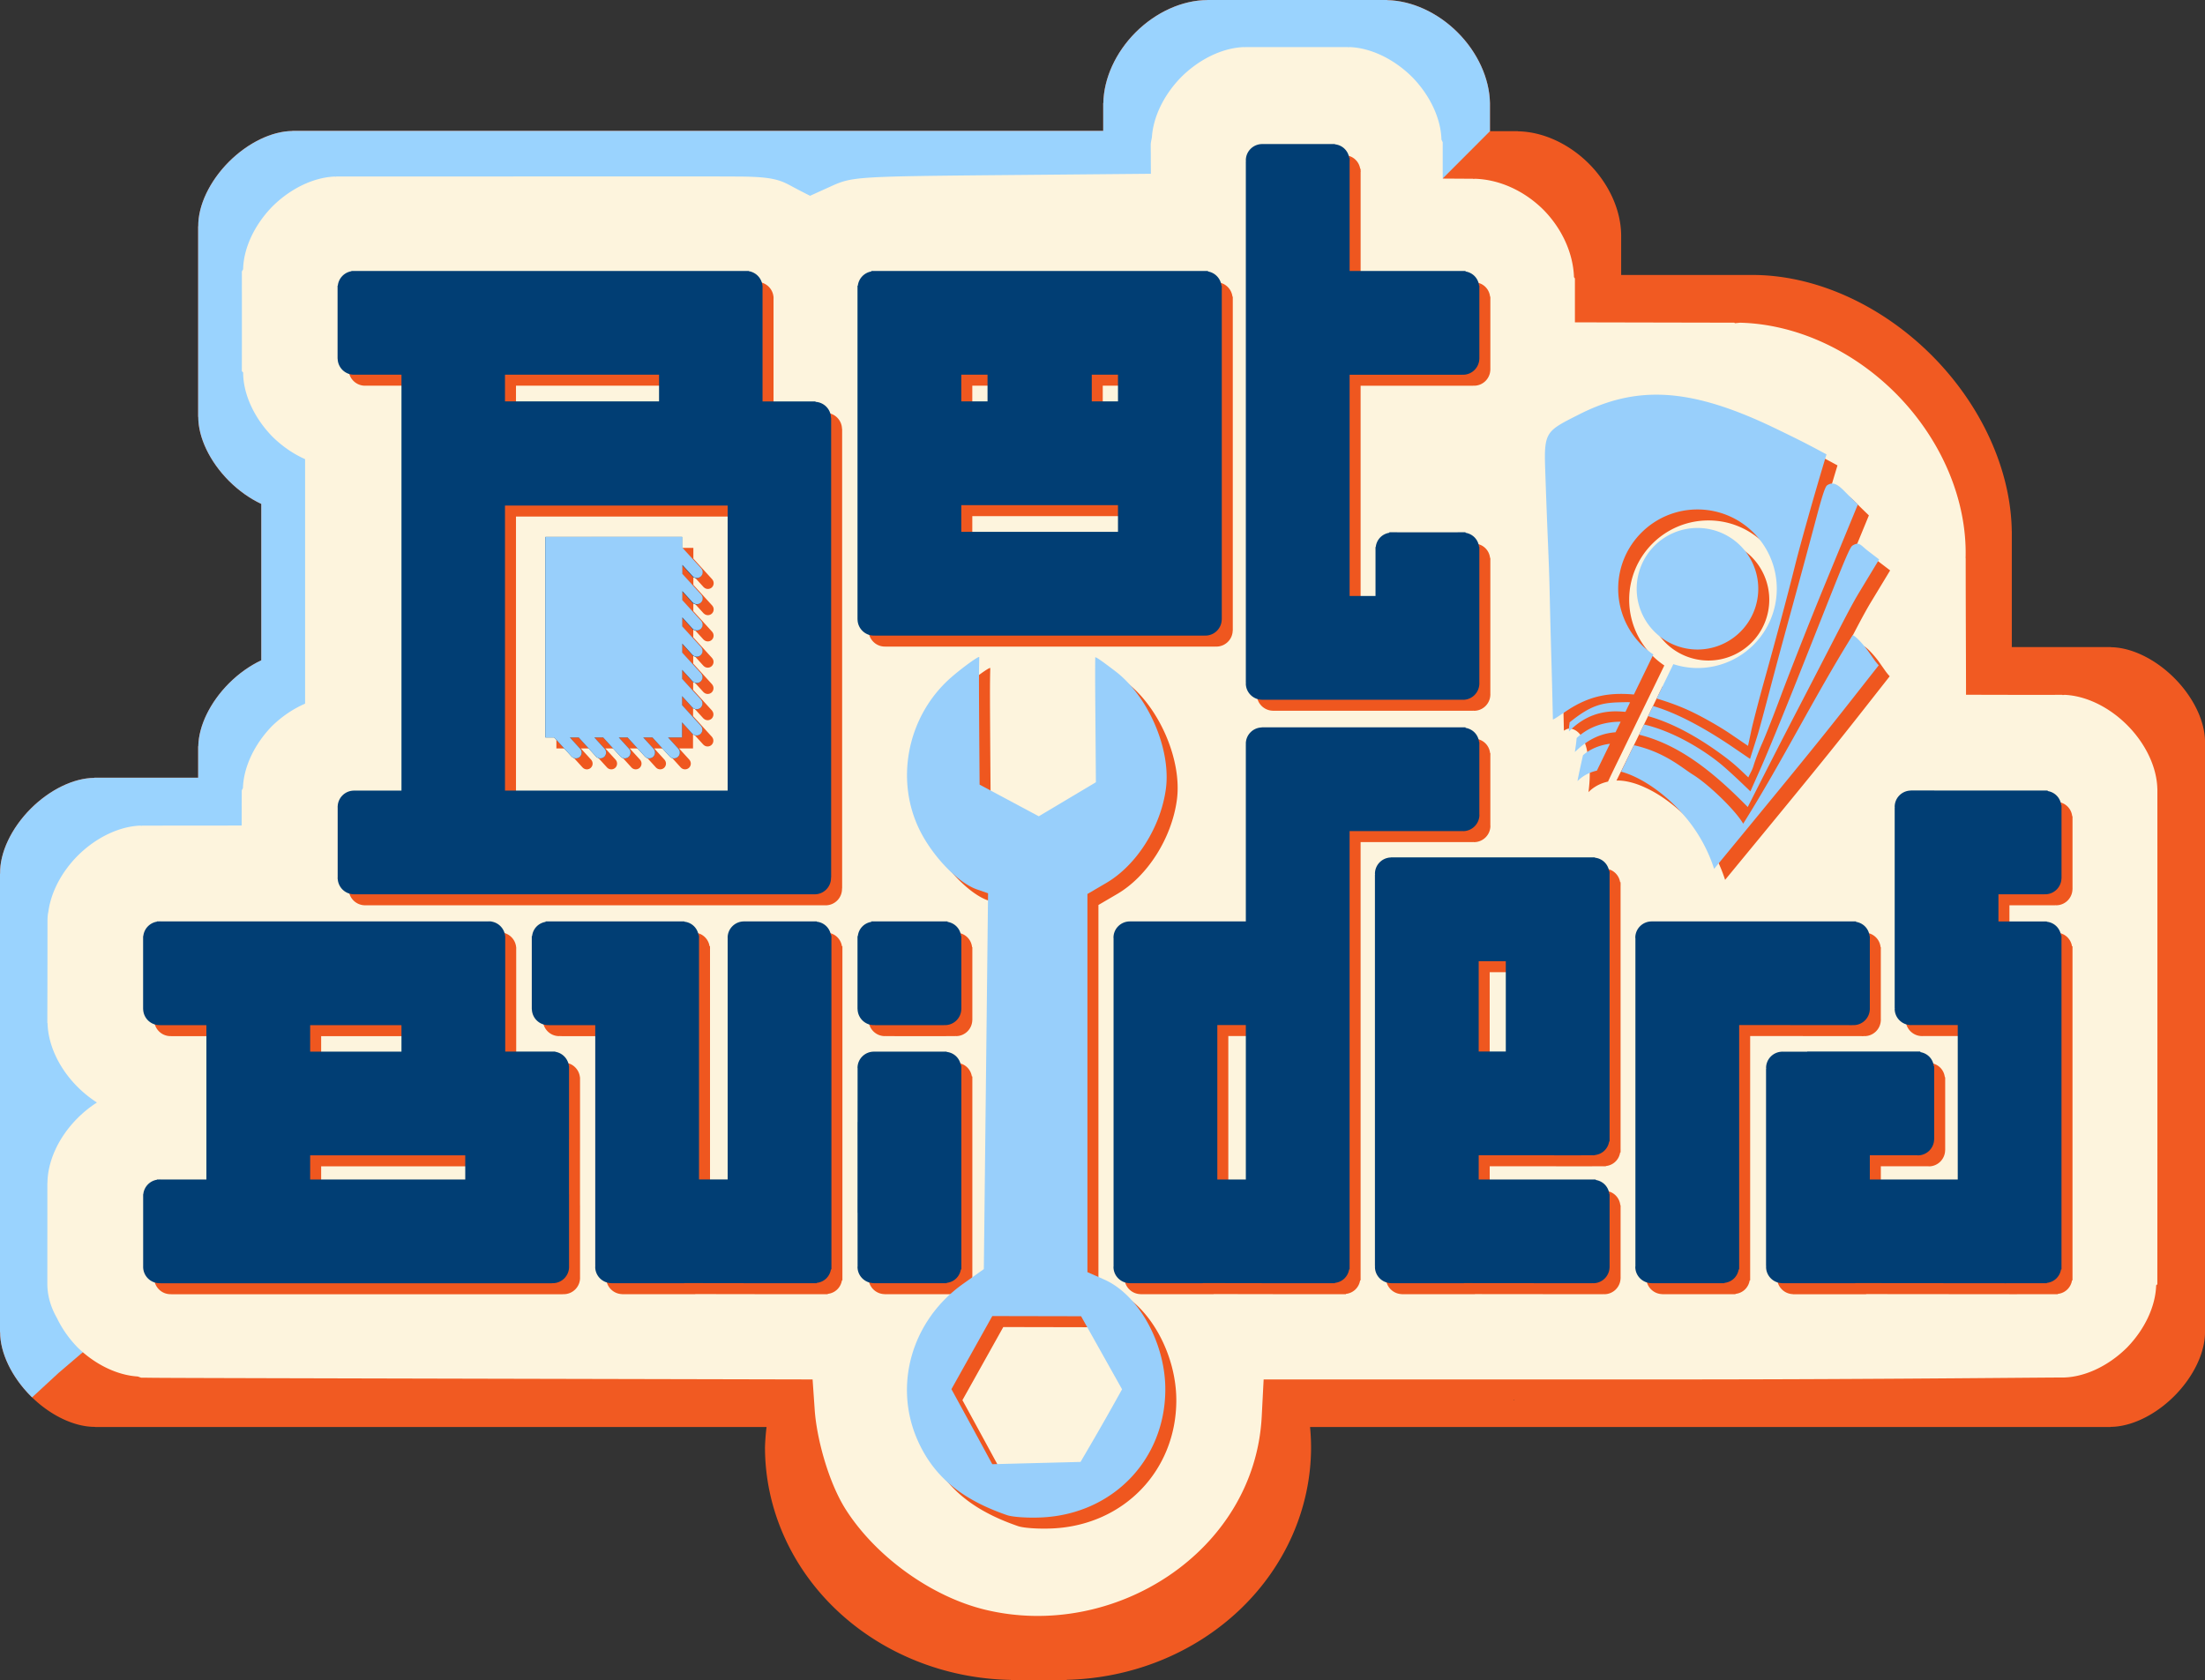 <?xml version="1.0" encoding="UTF-8" standalone="no"?>
<!-- Created with Inkscape (http://www.inkscape.org/) -->

<svg
   version="1.1"
   id="svg1"
   width="521.4"
   height="397.358"
   viewBox="0 0 521.4 397.358"
   sodipodi:docname="Logo.svg"
   inkscape:version="1.3.2 (091e20e, 2023-11-25, custom)"
   xmlns:inkscape="http://www.inkscape.org/namespaces/inkscape"
   xmlns:sodipodi="http://sodipodi.sourceforge.net/DTD/sodipodi-0.dtd"
   xmlns="http://www.w3.org/2000/svg"
   xmlns:svg="http://www.w3.org/2000/svg">
  <rect x="0" y="0" width="521.4" height="397.358" fill="#333333" stroke="none"/>
  <defs
     id="defs1">
    <inkscape:path-effect
       effect="fillet_chamfer"
       id="path-effect114"
       is_visible="true"
       lpeversion="1"
       nodesatellites_param="F,0,0,1,0,0,0,1 @ F,0,0,1,0,0,0,1 @ F,0,0,1,0,0,0,1 @ F,0,0,1,0,0,0,1 @ F,0,0,1,0,0,0,1 @ F,0,0,1,0,0,0,1 @ F,0,0,1,0,0,0,1 @ F,0,0,1,0,0,0,1 @ F,0,0,1,0,0,0,1 @ F,0,0,1,0,0,0,1 @ F,0,0,1,0,0,0,1 @ F,0,0,1,0,0,0,1 @ F,0,0,1,0,0,0,1 @ F,0,0,1,0,0,0,1 @ F,0,0,1,0,0,0,1 @ F,0,0,1,0,0,0,1 @ F,0,0,1,0,0,0,1 @ F,0,0,1,0,0,0,1 @ F,0,0,1,0,0,0,1 @ F,0,0,1,0,0,0,1 @ F,0,0,1,0,0,0,1 @ F,0,0,1,0,0,0,1 @ F,0,0,1,0,0,0,1 @ F,0,0,1,0,0,0,1 @ F,0,0,1,0,0,0,1 @ F,0,0,1,0,0,0,1 @ F,0,0,1,0,0,0,1 @ F,0,0,1,0,0,0,1 @ F,0,0,1,0,0,0,1 @ F,0,0,1,0,0,0,1 @ F,0,0,1,0,0,0,1 @ F,0,0,1,0,0,0,1 @ F,0,0,1,0,0,0,1 @ F,0,0,1,0,0,0,1 @ F,0,0,1,0,0,0,1 @ F,0,0,1,0,0,0,1 @ F,0,0,1,0,0,0,1 @ F,0,0,1,0,0,0,1 @ F,0,0,1,0,0,0,1 @ F,0,0,1,0,0,0,1 @ F,0,0,1,0,0,0,1 @ F,0,0,1,0,0,0,1 @ F,0,0,1,0,0,0,1 @ F,0,0,1,0,0,0,1 @ F,0,0,1,0,0,0,1 @ F,0,0,1,0,0,0,1 | F,0,0,1,0,0,0,1 @ F,0,0,1,0,0,0,1 @ F,0,0,1,0,0,0,1 @ F,0,0,1,0,0,0,1 @ F,0,0,1,0,0,0,1 @ F,0,0,1,0,0,0,1 @ F,0,0,1,0,0,0,1 @ F,0,0,1,0,0,0,1 @ F,0,0,1,0,0,0,1 @ F,0,0,1,0,0,0,1 @ F,0,0,1,0,0,0,1 @ F,0,0,1,0,0,0,1 @ F,0,0,1,0,0,0,1 @ F,0,0,1,0,0,0,1 @ F,0,0,1,0,0,0,1 @ F,0,0,1,0,0,0,1 @ F,0,0,1,0,0,0,1 @ F,0,0,1,0,0,0,1 @ F,0,0,1,0,0,0,1 @ F,0,0,1,0,0,0,1 @ F,0,0,1,0,0,0,1 @ F,0,0,1,0,0,0,1 @ F,0,0,1,0,0,0,1 @ F,0,0,1,0,0,0,1 @ F,0,0,1,0,0,0,1 @ F,0,0,1,0,0,0,1 @ F,0,0,1,0,0,0,1 @ F,0,0,1,0,0,0,1 @ F,0,0,1,0,0,0,1 | F,0,0,1,0,0,0,1 @ F,0,0,1,0,0,0,1 @ F,0,0,1,0,0,0,1 @ F,0,0,1,0,0,0,1 @ F,0,0,1,0,0,0,1 @ F,0,0,1,0,0,0,1 @ F,0,0,1,0,0,0,1 @ F,0,0,1,0,0,0,1 @ F,0,0,1,0,0,0,1 @ F,0,0,1,0,0,0,1 @ F,0,0,1,0,0,0,1 @ F,0,0,1,0,0,0,1 @ F,0,0,1,0,0,0,1 @ F,0,0,1,0,0,0,1 @ F,0,0,1,0,0,0,1 @ F,0,0,1,0,0,0,1 @ F,0,0,1,0,0,0,1 @ F,0,0,1,0,0,0,1 @ F,0,0,1,0,0,0,1 @ F,0,0,1,0,0,0,1 @ F,0,0,1,0,0,0,1 @ F,0,0,1,0,0,0,1 @ F,0,0,1,0,0,0,1 @ F,0,0,1,0,0,0,1 @ F,0,0,1,0,0,0,1 @ F,0,0,1,0,0,0,1 @ F,0,0,1,0,0,0,1 @ F,0,0,1,0,0,0,1 @ F,0,0,1,0,0,0,1 @ F,0,0,1,0,0,0,1 @ F,0,0,1,0,0,0,1 @ F,0,0,1,0,0,0,1 @ F,0,0,1,0,0,0,1 @ F,0,0,1,0,0,0,1 @ F,0,0,1,0,0,0,1 @ F,0,0,1,0,0,0,1 @ F,0,0,1,0,0,0,1 | F,0,0,1,0,0,0,1 @ F,0,0,1,0,0,0,1 @ F,0,0,1,0,0,0,1 @ F,0,0,1,0,0,0,1 @ F,0,0,1,0,0,0,1 @ F,0,0,1,0,0,0,1 @ F,0,0,1,0,0,0,1 @ F,0,0,1,0,0,0,1 | F,0,0,1,0,0,0,1 @ F,0,0,1,0,0,0,1 @ F,0,0,1,0,0,0,1 @ F,0,0,1,0,0,0,1 @ F,0,0,1,0,0,0,1 @ F,0,0,1,0,0,0,1 | F,0,0,1,0,0,0,1 @ F,0,0,1,0,0,0,1 @ F,0,0,1,0,0,0,1 @ F,0,0,1,0,0,0,1 @ F,0,0,1,0,0,0,1 @ F,0,0,1,0,0,0,1 @ F,0,0,1,0,0,0,1 @ F,0,0,1,0,0,0,1 @ F,0,0,1,0,0,0,1 @ F,0,0,1,0,0,0,1 @ F,0,0,1,0,0,0,1 | F,0,0,1,0,0,0,1 @ F,0,0,1,0,0,0,1 @ F,0,0,1,0,0,0,1 @ F,0,0,1,0,0,0,1 @ F,0,0,1,0,0,0,1 @ F,0,0,1,0,0,0,1 @ F,0,0,1,0,0,0,1 @ F,0,0,1,0,0,0,1 @ F,0,0,1,0,0,0,1 @ F,0,0,1,0,0,0,1 | F,0,0,1,0,0,0,1 @ F,0,0,1,0,0,0,1 @ F,0,0,1,0,0,0,1 @ F,0,0,1,0,0,0,1 @ F,0,0,1,0,0,0,1 @ F,0,0,1,0,0,0,1 @ F,0,0,1,0,0,0,1 @ F,0,0,1,0,0,0,1 | F,0,0,1,0,0,0,1 @ F,0,0,1,0,0,0,1 @ F,0,0,1,0,0,0,1 @ F,0,0,1,0,0,0,1 @ F,0,0,1,0,0,0,1 @ F,0,0,1,0,0,0,1 @ F,0,0,1,0,0,0,1 @ F,0,0,1,0,0,0,1 @ F,0,0,1,0,0,0,1 @ F,0,0,1,0,0,0,1 @ F,0,0,1,0,0,0,1 @ F,0,0,1,0,0,0,1 @ F,0,0,1,0,0,0,1 @ F,0,0,1,0,0,0,1 @ F,0,0,1,0,0,0,1 @ F,0,0,1,0,0,0,1 @ F,0,0,1,0,0,0,1 @ F,0,0,1,0,0,0,1 @ F,0,0,1,0,0,0,1 @ F,0,0,1,0,0,0,1 @ F,0,0,1,0,0,0,1 @ F,0,0,1,0,0,0,1 @ F,0,0,1,0,0,0,1 @ F,0,0,1,0,0,0,1 @ F,0,0,1,0,0,0,1 @ F,0,0,1,0,0,0,1 @ F,0,0,1,0,0,0,1 @ F,0,0,1,0,0,0,1 @ F,0,0,1,0,0,0,1 @ F,0,0,1,0,0,0,1 | F,0,0,1,0,0,0,1 @ F,0,0,1,0,0,0,1 @ F,0,0,1,0,0,0,1 @ F,0,0,1,0,0,0,1 @ F,0,0,1,0,0,0,1 @ F,0,0,1,0,0,0,1 @ F,0,0,1,0,0,0,1 @ F,0,0,1,0,0,0,1 @ F,0,0,1,0,0,0,1 @ F,0,0,1,0,0,0,1 @ F,0,0,1,0,0,0,1 @ F,0,0,1,0,0,0,1 @ F,0,0,1,0,0,0,1 @ F,0,0,1,0,0,0,1 @ F,0,0,1,0,0,0,1 @ F,0,0,1,0,0,0,1 @ F,0,0,1,0,0,0,1 @ F,0,0,1,0,0,0,1 @ F,0,0,1,0,0,0,1 @ F,0,0,1,0,0,0,1 @ F,0,0,1,0,0,0,1 @ F,0,0,1,0,0,0,1 @ F,0,0,1,0,0,0,1 @ F,0,0,1,0,0,0,1 @ F,0,0,1,0,0,0,1 @ F,0,0,1,0,0,0,1 @ F,0,0,1,0,0,0,1 @ F,0,0,1,0,0,0,1 @ F,0,0,1,0,0,0,1 @ F,0,0,1,0,0,0,1 @ F,0,0,1,0,0,0,1 @ F,0,0,1,0,0,0,1 @ F,0,0,1,0,0,0,1 @ F,0,0,1,0,0,0,1 @ F,0,0,1,0,0,0,1 @ F,0,0,1,0,0,0,1 @ F,0,0,1,0,0,0,1 @ F,0,0,1,0,0,0,1 @ F,0,0,1,0,0,0,1 @ F,0,0,1,0,0,0,1 @ F,0,0,1,0,0,0,1 @ F,0,0,1,0,0,0,1 @ F,0,0,1,0,0,0,1 @ F,0,0,1,0,0,0,1 @ F,0,0,1,0,0,0,1 @ F,0,0,1,0,0,0,1 @ F,0,0,1,0,0,0,1 @ F,0,0,1,0,0,0,1 @ F,0,0,1,0,0,0,1 @ F,0,0,1,0,0,0,1 @ F,0,0,1,0,0,0,1 @ F,0,0,1,0,0,0,1 @ F,0,0,1,0,0,0,1 @ F,0,0,1,0,0,0,1 @ F,0,0,1,0,0,0,1 @ F,0,0,1,0,0,0,1 | F,0,0,1,0,0,0,1 @ F,0,0,1,0,0,0,1 @ F,0,0,1,0,0,0,1 @ F,0,0,1,0,0,0,1 @ F,0,0,1,0,0,0,1 @ F,0,0,1,0,0,0,1 @ F,0,0,1,0,0,0,1 @ F,0,0,1,0,0,0,1 @ F,0,0,1,0,0,0,1 @ F,0,0,1,0,0,0,1 @ F,0,0,1,0,0,0,1 @ F,0,0,1,0,0,0,1 @ F,0,0,1,0,0,0,1 @ F,0,0,1,0,0,0,1 @ F,0,0,1,0,0,0,1 @ F,0,0,1,0,0,0,1 @ F,0,0,1,0,0,0,1 @ F,0,0,1,0,0,0,1 @ F,0,0,1,0,0,0,1 @ F,0,0,1,0,0,0,1 @ F,0,0,1,0,0,0,1 @ F,0,0,1,0,0,0,1 @ F,0,0,1,0,0,0,1 @ F,0,0,1,0,0,0,1 @ F,0,0,1,0,0,0,1 @ F,0,0,1,0,0,0,1 @ F,0,0,1,0,0,0,1 @ F,0,0,1,0,0,0,1 @ F,0,0,1,0,0,0,1 @ F,0,0,1,0,0,0,1 @ F,0,0,1,0,0,0,1 @ F,0,0,1,0,0,0,1 @ F,0,0,1,0,0,0,1 @ F,0,0,1,0,0,0,1 @ F,0,0,1,0,0,0,1 @ F,0,0,1,0,0,0,1 @ F,0,0,1,0,0,0,1 @ F,0,0,1,0,0,0,1 @ F,0,0,1,0,0,0,1 @ F,0,0,1,0,0,0,1 @ F,0,0,1,0,0,0,1 @ F,0,0,1,0,0,0,1 @ F,0,0,1,0,0,0,1 @ F,0,0,1,0,0,0,1 | F,0,0,1,0,0,0,1 @ F,0,0,1,0,0,0,1 @ F,0,0,1,0,0,0,1 @ F,0,0,1,0,0,0,1 @ F,0,0,1,0,0,0,1 @ F,0,0,1,0,0,0,1 @ F,0,0,1,0,0,0,1 @ F,0,0,1,0,0,0,1 @ F,0,0,1,0,0,0,1 @ F,0,0,1,0,0,0,1 @ F,0,0,1,0,0,0,1 @ F,0,0,1,0,0,0,1 @ F,0,0,1,0,0,0,1 @ F,0,0,1,0,0,0,1 @ F,0,0,1,0,0,0,1 @ F,0,0,1,0,0,0,1 @ F,0,0,1,0,0,0,1 @ F,0,0,1,0,0,0,1 @ F,0,0,1,0,0,0,1 @ F,0,0,1,0,0,0,1 @ F,0,0,1,0,0,0,1 @ F,0,0,1,0,0,0,1 @ F,0,0,1,0,0,0,1 @ F,0,0,1,0,0,0,1 @ F,0,0,1,0,0,0,1 @ F,0,0,1,0,0,0,1 | F,0,0,1,0,0,0,1 @ F,0,0,1,0,0,0,1 @ F,0,0,1,0,0,0,1 @ F,0,0,1,0,0,0,1 @ F,0,0,1,0,0,0,1 @ F,0,0,1,0,0,0,1 @ F,0,0,1,0,0,0,1 @ F,0,0,1,0,0,0,1 @ F,0,0,1,0,0,0,1 @ F,0,0,1,0,0,0,1 @ F,0,0,1,0,0,0,1 @ F,0,0,1,0,0,0,1 @ F,0,0,1,0,0,0,1 @ F,0,0,1,0,0,0,1 @ F,0,0,1,0,0,0,1 @ F,0,0,1,0,0,0,1 @ F,0,0,1,0,0,0,1 @ F,0,0,1,0,0,0,1 @ F,0,0,1,0,0,0,1 @ F,0,0,1,0,0,0,1 @ F,0,0,1,0,0,0,1 @ F,0,0,1,0,0,0,1 @ F,0,0,1,0,0,0,1 @ F,0,0,1,0,0,0,1 @ F,0,0,1,0,0,0,1 @ F,0,0,1,0,0,0,1 @ F,0,0,1,0,0,0,1 @ F,0,0,1,0,0,0,1 @ F,0,0,1,0,0,0,1 @ F,0,0,1,0,0,0,1 @ F,0,0,1,0,0,0,1 @ F,0,0,1,0,0,0,1 @ F,0,0,1,0,0,0,1 @ F,0,0,1,0,0,0,1 @ F,0,0,1,0,0,0,1 @ F,0,0,1,0,0,0,1 @ F,0,0,1,0,0,0,1 @ F,0,0,1,0,0,0,1 @ F,0,0,1,0,0,0,1 @ F,0,0,1,0,0,0,1 @ F,0,0,1,0,0,0,1 @ F,0,0,1,0,0,0,1 @ F,0,0,1,0,0,0,1 @ F,0,0,1,0,0,0,1 | F,0,0,1,0,0,0,1 @ F,0,0,1,0,0,0,1 @ F,0,0,1,0,0,0,1 @ F,0,0,1,0,0,0,1 @ F,0,0,1,0,0,0,1 @ F,0,0,1,0,0,0,1 @ F,0,0,1,0,0,0,1 @ F,0,0,1,0,0,0,1 @ F,0,0,1,0,0,0,1 @ F,0,0,1,0,0,0,1 @ F,0,0,1,0,0,0,1 @ F,0,0,1,0,0,0,1 @ F,0,0,1,0,0,0,1 @ F,0,0,1,0,0,0,1 @ F,0,0,1,0,0,0,1 | F,0,0,1,0,0,0,1 @ F,0,0,1,0,0,0,1 @ F,0,0,1,0,0,0,1 @ F,0,0,1,0,0,0,1 @ F,0,0,1,0,0,0,1 @ F,0,0,1,0,0,0,1 @ F,0,0,1,0,0,0,1 @ F,0,0,1,0,0,0,1 @ F,0,0,1,0,0,0,1 @ F,0,0,1,0,0,0,1 @ F,0,0,1,0,0,0,1 @ F,0,0,1,0,0,0,1 @ F,0,0,1,0,0,0,1 @ F,0,0,1,0,0,0,1 @ F,0,0,1,0,0,0,1 @ F,0,0,1,0,0,0,1 @ F,0,0,1,0,0,0,1 @ F,0,0,1,0,0,0,1 @ F,0,0,1,0,0,0,1 @ F,0,0,1,0,0,0,1 @ F,0,0,1,0,0,0,1 @ F,0,0,1,0,0,0,1 @ F,0,0,1,0,0,0,1 @ F,0,0,1,0,0,0,1 @ F,0,0,1,0,0,0,1 @ F,0,0,1,0,0,0,1 @ F,0,0,1,0,0,0,1 @ F,0,0,1,0,0,0,1 @ F,0,0,1,0,0,0,1 @ F,0,0,1,0,0,0,1 @ F,0,0,1,0,0,0,1 @ F,0,0,1,0,0,0,1 @ F,0,0,1,0,0,0,1 @ F,0,0,1,0,0,0,1 @ F,0,0,1,0,0,0,1 @ F,0,0,1,0,0,0,1 @ F,0,0,1,0,0,0,1 @ F,0,0,1,0,0,0,1 @ F,0,0,1,0,0,0,1 @ F,0,0,1,0,0,0,1 @ F,0,0,1,0,0,0,1 @ F,0,0,1,0,0,0,1 @ F,0,0,1,0,0,0,1 @ F,0,0,1,0,0,0,1 @ F,0,0,1,0,0,0,1 @ F,0,0,1,0,0,0,1 @ F,0,0,1,0,0,0,1 @ F,0,0,1,0,0,0,1 @ F,0,0,1,0,0,0,1 @ F,0,0,1,0,0,0,1 @ F,0,0,1,0,0,0,1 @ F,0,0,1,0,0,0,1 @ F,0,0,1,0,0,0,1 @ F,0,0,1,0,0,0,1 @ F,0,0,1,0,0,0,1 @ F,0,0,1,0,0,0,1 @ F,0,0,1,0,0,0,1 | F,0,0,1,0,0,0,1 @ F,0,0,1,0,0,0,1 @ F,0,0,1,0,0,0,1 @ F,0,0,1,0,0,0,1 @ F,0,0,1,0,0,0,1 @ F,0,0,1,0,0,0,1 @ F,0,0,1,0,0,0,1 @ F,0,0,1,0,0,0,1 | F,0,0,1,0,0,0,1 @ F,0,0,1,0,0,0,1 @ F,0,0,1,0,0,0,1 @ F,0,0,1,0,0,0,1 @ F,0,0,1,0,0,0,1 @ F,0,0,1,0,0,0,1 @ F,0,0,1,0,0,0,1 @ F,0,0,1,0,0,0,1 @ F,0,0,1,0,0,0,1 @ F,0,0,1,0,0,0,1 | F,0,0,1,0,0,0,1 @ F,0,0,1,0,0,0,1 @ F,0,0,1,0,0,0,1 @ F,0,0,1,0,0,0,1 @ F,0,0,1,0,0,0,1 @ F,0,0,1,0,0,0,1 @ F,0,0,1,0,0,0,1 @ F,0,0,1,0,0,0,1 @ F,0,0,1,0,0,0,1 | F,0,0,1,0,0,0,1 @ F,0,0,1,0,0,0,1 @ F,0,0,1,0,0,0,1 @ F,0,0,1,0,0,0,1 @ F,0,0,1,0,0,0,1 @ F,0,0,1,0,0,0,1 | F,0,0,1,0,0,0,1 @ F,0,0,1,0,0,0,1 @ F,0,0,1,0,0,0,1 @ F,0,0,1,0,0,0,1 @ F,0,0,1,0,0,0,1 @ F,0,0,1,0,0,0,1 @ F,0,0,1,0,0,0,1 @ F,0,0,1,0,0,0,1 @ F,0,0,1,0,0,0,1"
       radius="0"
       unit="px"
       method="auto"
       mode="F"
       chamfer_steps="1"
       flexible="false"
       use_knot_distance="true"
       apply_no_radius="true"
       apply_with_radius="true"
       only_selected="false"
       hide_knots="false" />
    <inkscape:path-effect
       effect="fillet_chamfer"
       id="path-effect112"
       is_visible="true"
       lpeversion="1"
       nodesatellites_param="F,0,0,1,0,0,0,1 @ F,0,0,1,0,0,0,1 @ F,0,0,1,0,0,0,1 @ F,0,0,1,0,0,0,1 @ F,0,0,1,0,0,0,1 @ F,0,0,1,0,0,0,1 @ F,0,0,1,0,0,0,1 @ F,0,0,1,0,0,0,1 @ F,0,0,1,0,0,0,1 @ F,0,0,1,0,0,0,1 @ F,0,0,1,0,0,0,1 @ F,0,0,1,0,0,0,1 @ F,0,0,1,0,0,0,1 @ F,0,0,1,0,0,0,1 @ F,0,0,1,0,0,0,1 @ F,0,0,1,0,0,0,1 @ F,0,0,1,0,0,0,1 @ F,0,0,1,0,0,0,1 @ F,0,0,1,0,0,0,1 @ F,0,0,1,0,0,0,1 @ F,0,0,1,0,0,0,1 @ F,0,0,1,0,0,0,1 @ F,0,0,1,0,0,0,1 @ F,0,0,1,0,0,0,1 @ F,0,0,1,0,0,0,1 @ F,0,0,1,0,0,0,1 @ F,0,0,1,0,0,0,1 @ F,0,0,1,0,0,0,1 @ F,0,0,1,0,0,0,1 @ F,0,0,1,0,0,0,1 @ F,0,0,1,0,0,0,1 @ F,0,0,1,0,0,0,1 @ F,0,0,1,0,0,0,1 @ F,0,0,1,0,0,0,1 @ F,0,0,1,0,0,0,1 @ F,0,0,1,0,0,0,1 @ F,0,0,1,0,0,0,1 @ F,0,0,1,0,0,0,1 @ F,0,0,1,0,0,0,1 @ F,0,0,1,0,0,0,1 @ F,0,0,1,0,0,0,1 @ F,0,0,1,0,0,0,1 @ F,0,0,1,0,0,0,1 @ F,0,0,1,0,0,0,1 @ F,0,0,1,0,0,0,1 @ F,0,0,1,0,0,0,1 | F,0,0,1,0,0,0,1 @ F,0,0,1,0,0,0,1 @ F,0,0,1,0,0,0,1 @ F,0,0,1,0,0,0,1 @ F,0,0,1,0,0,0,1 @ F,0,0,1,0,0,0,1 @ F,0,0,1,0,0,0,1 @ F,0,0,1,0,0,0,1 @ F,0,0,1,0,0,0,1 @ F,0,0,1,0,0,0,1 @ F,0,0,1,0,0,0,1 @ F,0,0,1,0,0,0,1 @ F,0,0,1,0,0,0,1 @ F,0,0,1,0,0,0,1 @ F,0,0,1,0,0,0,1 @ F,0,0,1,0,0,0,1 @ F,0,0,1,0,0,0,1 @ F,0,0,1,0,0,0,1 @ F,0,0,1,0,0,0,1 @ F,0,0,1,0,0,0,1 @ F,0,0,1,0,0,0,1 @ F,0,0,1,0,0,0,1 @ F,0,0,1,0,0,0,1 @ F,0,0,1,0,0,0,1 @ F,0,0,1,0,0,0,1 @ F,0,0,1,0,0,0,1 @ F,0,0,1,0,0,0,1 @ F,0,0,1,0,0,0,1 @ F,0,0,1,0,0,0,1 | F,0,0,1,0,0,0,1 @ F,0,0,1,0,0,0,1 @ F,0,0,1,0,0,0,1 @ F,0,0,1,0,0,0,1 @ F,0,0,1,0,0,0,1 @ F,0,0,1,0,0,0,1 @ F,0,0,1,0,0,0,1 @ F,0,0,1,0,0,0,1 @ F,0,0,1,0,0,0,1 @ F,0,0,1,0,0,0,1 @ F,0,0,1,0,0,0,1 @ F,0,0,1,0,0,0,1 @ F,0,0,1,0,0,0,1 @ F,0,0,1,0,0,0,1 @ F,0,0,1,0,0,0,1 @ F,0,0,1,0,0,0,1 @ F,0,0,1,0,0,0,1 @ F,0,0,1,0,0,0,1 @ F,0,0,1,0,0,0,1 @ F,0,0,1,0,0,0,1 @ F,0,0,1,0,0,0,1 @ F,0,0,1,0,0,0,1 @ F,0,0,1,0,0,0,1 @ F,0,0,1,0,0,0,1 @ F,0,0,1,0,0,0,1 @ F,0,0,1,0,0,0,1 @ F,0,0,1,0,0,0,1 @ F,0,0,1,0,0,0,1 @ F,0,0,1,0,0,0,1 @ F,0,0,1,0,0,0,1 @ F,0,0,1,0,0,0,1 @ F,0,0,1,0,0,0,1 @ F,0,0,1,0,0,0,1 @ F,0,0,1,0,0,0,1 @ F,0,0,1,0,0,0,1 @ F,0,0,1,0,0,0,1 @ F,0,0,1,0,0,0,1 | F,0,0,1,0,0,0,1 @ F,0,0,1,0,0,0,1 @ F,0,0,1,0,0,0,1 @ F,0,0,1,0,0,0,1 @ F,0,0,1,0,0,0,1 @ F,0,0,1,0,0,0,1 @ F,0,0,1,0,0,0,1 @ F,0,0,1,0,0,0,1 | F,0,0,1,0,0,0,1 @ F,0,0,1,0,0,0,1 @ F,0,0,1,0,0,0,1 @ F,0,0,1,0,0,0,1 @ F,0,0,1,0,0,0,1 @ F,0,0,1,0,0,0,1 | F,0,0,1,0,0,0,1 @ F,0,0,1,0,0,0,1 @ F,0,0,1,0,0,0,1 @ F,0,0,1,0,0,0,1 @ F,0,0,1,0,0,0,1 @ F,0,0,1,0,0,0,1 @ F,0,0,1,0,0,0,1 @ F,0,0,1,0,0,0,1 @ F,0,0,1,0,0,0,1 @ F,0,0,1,0,0,0,1 @ F,0,0,1,0,0,0,1 | F,0,0,1,0,0,0,1 @ F,0,0,1,0,0,0,1 @ F,0,0,1,0,0,0,1 @ F,0,0,1,0,0,0,1 @ F,0,0,1,0,0,0,1 @ F,0,0,1,0,0,0,1 @ F,0,0,1,0,0,0,1 @ F,0,0,1,0,0,0,1 @ F,0,0,1,0,0,0,1 @ F,0,0,1,0,0,0,1 | F,0,0,1,0,0,0,1 @ F,0,0,1,0,0,0,1 @ F,0,0,1,0,0,0,1 @ F,0,0,1,0,0,0,1 @ F,0,0,1,0,0,0,1 @ F,0,0,1,0,0,0,1 @ F,0,0,1,0,0,0,1 @ F,0,0,1,0,0,0,1 | F,0,0,1,0,0,0,1 @ F,0,0,1,0,0,0,1 @ F,0,0,1,0,0,0,1 @ F,0,0,1,0,0,0,1 @ F,0,0,1,0,0,0,1 @ F,0,0,1,0,0,0,1 @ F,0,0,1,0,0,0,1 @ F,0,0,1,0,0,0,1 @ F,0,0,1,0,0,0,1 @ F,0,0,1,0,0,0,1 @ F,0,0,1,0,0,0,1 @ F,0,0,1,0,0,0,1 @ F,0,0,1,0,0,0,1 @ F,0,0,1,0,0,0,1 @ F,0,0,1,0,0,0,1 @ F,0,0,1,0,0,0,1 @ F,0,0,1,0,0,0,1 @ F,0,0,1,0,0,0,1 @ F,0,0,1,0,0,0,1 @ F,0,0,1,0,0,0,1 @ F,0,0,1,0,0,0,1 @ F,0,0,1,0,0,0,1 @ F,0,0,1,0,0,0,1 @ F,0,0,1,0,0,0,1 @ F,0,0,1,0,0,0,1 @ F,0,0,1,0,0,0,1 @ F,0,0,1,0,0,0,1 @ F,0,0,1,0,0,0,1 @ F,0,0,1,0,0,0,1 @ F,0,0,1,0,0,0,1 | F,0,0,1,0,0,0,1 @ F,0,0,1,0,0,0,1 @ F,0,0,1,0,0,0,1 @ F,0,0,1,0,0,0,1 @ F,0,0,1,0,0,0,1 @ F,0,0,1,0,0,0,1 @ F,0,0,1,0,0,0,1 @ F,0,0,1,0,0,0,1 @ F,0,0,1,0,0,0,1 @ F,0,0,1,0,0,0,1 @ F,0,0,1,0,0,0,1 @ F,0,0,1,0,0,0,1 @ F,0,0,1,0,0,0,1 @ F,0,0,1,0,0,0,1 @ F,0,0,1,0,0,0,1 @ F,0,0,1,0,0,0,1 @ F,0,0,1,0,0,0,1 @ F,0,0,1,0,0,0,1 @ F,0,0,1,0,0,0,1 @ F,0,0,1,0,0,0,1 @ F,0,0,1,0,0,0,1 @ F,0,0,1,0,0,0,1 @ F,0,0,1,0,0,0,1 @ F,0,0,1,0,0,0,1 @ F,0,0,1,0,0,0,1 @ F,0,0,1,0,0,0,1 @ F,0,0,1,0,0,0,1 @ F,0,0,1,0,0,0,1 @ F,0,0,1,0,0,0,1 @ F,0,0,1,0,0,0,1 @ F,0,0,1,0,0,0,1 @ F,0,0,1,0,0,0,1 @ F,0,0,1,0,0,0,1 @ F,0,0,1,0,0,0,1 @ F,0,0,1,0,0,0,1 @ F,0,0,1,0,0,0,1 @ F,0,0,1,0,0,0,1 @ F,0,0,1,0,0,0,1 @ F,0,0,1,0,0,0,1 @ F,0,0,1,0,0,0,1 @ F,0,0,1,0,0,0,1 @ F,0,0,1,0,0,0,1 @ F,0,0,1,0,0,0,1 @ F,0,0,1,0,0,0,1 @ F,0,0,1,0,0,0,1 @ F,0,0,1,0,0,0,1 @ F,0,0,1,0,0,0,1 @ F,0,0,1,0,0,0,1 @ F,0,0,1,0,0,0,1 @ F,0,0,1,0,0,0,1 @ F,0,0,1,0,0,0,1 @ F,0,0,1,0,0,0,1 @ F,0,0,1,0,0,0,1 @ F,0,0,1,0,0,0,1 @ F,0,0,1,0,0,0,1 @ F,0,0,1,0,0,0,1 | F,0,0,1,0,0,0,1 @ F,0,0,1,0,0,0,1 @ F,0,0,1,0,0,0,1 @ F,0,0,1,0,0,0,1 @ F,0,0,1,0,0,0,1 @ F,0,0,1,0,0,0,1 @ F,0,0,1,0,0,0,1 @ F,0,0,1,0,0,0,1 @ F,0,0,1,0,0,0,1 @ F,0,0,1,0,0,0,1 @ F,0,0,1,0,0,0,1 @ F,0,0,1,0,0,0,1 @ F,0,0,1,0,0,0,1 @ F,0,0,1,0,0,0,1 @ F,0,0,1,0,0,0,1 @ F,0,0,1,0,0,0,1 @ F,0,0,1,0,0,0,1 @ F,0,0,1,0,0,0,1 @ F,0,0,1,0,0,0,1 @ F,0,0,1,0,0,0,1 @ F,0,0,1,0,0,0,1 @ F,0,0,1,0,0,0,1 @ F,0,0,1,0,0,0,1 @ F,0,0,1,0,0,0,1 @ F,0,0,1,0,0,0,1 @ F,0,0,1,0,0,0,1 @ F,0,0,1,0,0,0,1 @ F,0,0,1,0,0,0,1 @ F,0,0,1,0,0,0,1 @ F,0,0,1,0,0,0,1 @ F,0,0,1,0,0,0,1 @ F,0,0,1,0,0,0,1 @ F,0,0,1,0,0,0,1 @ F,0,0,1,0,0,0,1 @ F,0,0,1,0,0,0,1 @ F,0,0,1,0,0,0,1 @ F,0,0,1,0,0,0,1 @ F,0,0,1,0,0,0,1 @ F,0,0,1,0,0,0,1 @ F,0,0,1,0,0,0,1 @ F,0,0,1,0,0,0,1 @ F,0,0,1,0,0,0,1 @ F,0,0,1,0,0,0,1 @ F,0,0,1,0,0,0,1 | F,0,0,1,0,0,0,1 @ F,0,0,1,0,0,0,1 @ F,0,0,1,0,0,0,1 @ F,0,0,1,0,0,0,1 @ F,0,0,1,0,0,0,1 @ F,0,0,1,0,0,0,1 @ F,0,0,1,0,0,0,1 @ F,0,0,1,0,0,0,1 @ F,0,0,1,0,0,0,1 @ F,0,0,1,0,0,0,1 @ F,0,0,1,0,0,0,1 @ F,0,0,1,0,0,0,1 @ F,0,0,1,0,0,0,1 @ F,0,0,1,0,0,0,1 @ F,0,0,1,0,0,0,1 @ F,0,0,1,0,0,0,1 @ F,0,0,1,0,0,0,1 @ F,0,0,1,0,0,0,1 @ F,0,0,1,0,0,0,1 @ F,0,0,1,0,0,0,1 @ F,0,0,1,0,0,0,1 @ F,0,0,1,0,0,0,1 @ F,0,0,1,0,0,0,1 @ F,0,0,1,0,0,0,1 @ F,0,0,1,0,0,0,1 @ F,0,0,1,0,0,0,1 | F,0,0,1,0,0,0,1 @ F,0,0,1,0,0,0,1 @ F,0,0,1,0,0,0,1 @ F,0,0,1,0,0,0,1 @ F,0,0,1,0,0,0,1 @ F,0,0,1,0,0,0,1 @ F,0,0,1,0,0,0,1 @ F,0,0,1,0,0,0,1 @ F,0,0,1,0,0,0,1 @ F,0,0,1,0,0,0,1 @ F,0,0,1,0,0,0,1 @ F,0,0,1,0,0,0,1 @ F,0,0,1,0,0,0,1 @ F,0,0,1,0,0,0,1 @ F,0,0,1,0,0,0,1 @ F,0,0,1,0,0,0,1 @ F,0,0,1,0,0,0,1 @ F,0,0,1,0,0,0,1 @ F,0,0,1,0,0,0,1 @ F,0,0,1,0,0,0,1 @ F,0,0,1,0,0,0,1 @ F,0,0,1,0,0,0,1 @ F,0,0,1,0,0,0,1 @ F,0,0,1,0,0,0,1 @ F,0,0,1,0,0,0,1 @ F,0,0,1,0,0,0,1 @ F,0,0,1,0,0,0,1 @ F,0,0,1,0,0,0,1 @ F,0,0,1,0,0,0,1 @ F,0,0,1,0,0,0,1 @ F,0,0,1,0,0,0,1 @ F,0,0,1,0,0,0,1 @ F,0,0,1,0,0,0,1 @ F,0,0,1,0,0,0,1 @ F,0,0,1,0,0,0,1 @ F,0,0,1,0,0,0,1 @ F,0,0,1,0,0,0,1 @ F,0,0,1,0,0,0,1 @ F,0,0,1,0,0,0,1 @ F,0,0,1,0,0,0,1 @ F,0,0,1,0,0,0,1 @ F,0,0,1,0,0,0,1 @ F,0,0,1,0,0,0,1 @ F,0,0,1,0,0,0,1 | F,0,0,1,0,0,0,1 @ F,0,0,1,0,0,0,1 @ F,0,0,1,0,0,0,1 @ F,0,0,1,0,0,0,1 @ F,0,0,1,0,0,0,1 @ F,0,0,1,0,0,0,1 @ F,0,0,1,0,0,0,1 @ F,0,0,1,0,0,0,1 @ F,0,0,1,0,0,0,1 @ F,0,0,1,0,0,0,1 @ F,0,0,1,0,0,0,1 @ F,0,0,1,0,0,0,1 @ F,0,0,1,0,0,0,1 @ F,0,0,1,0,0,0,1 @ F,0,0,1,0,0,0,1 | F,0,0,1,0,0,0,1 @ F,0,0,1,0,0,0,1 @ F,0,0,1,0,0,0,1 @ F,0,0,1,0,0,0,1 @ F,0,0,1,0,0,0,1 @ F,0,0,1,0,0,0,1 @ F,0,0,1,0,0,0,1 @ F,0,0,1,0,0,0,1 @ F,0,0,1,0,0,0,1 @ F,0,0,1,0,0,0,1 @ F,0,0,1,0,0,0,1 @ F,0,0,1,0,0,0,1 @ F,0,0,1,0,0,0,1 @ F,0,0,1,0,0,0,1 @ F,0,0,1,0,0,0,1 @ F,0,0,1,0,0,0,1 @ F,0,0,1,0,0,0,1 @ F,0,0,1,0,0,0,1 @ F,0,0,1,0,0,0,1 @ F,0,0,1,0,0,0,1 @ F,0,0,1,0,0,0,1 @ F,0,0,1,0,0,0,1 @ F,0,0,1,0,0,0,1 @ F,0,0,1,0,0,0,1 @ F,0,0,1,0,0,0,1 @ F,0,0,1,0,0,0,1 @ F,0,0,1,0,0,0,1 @ F,0,0,1,0,0,0,1 @ F,0,0,1,0,0,0,1 @ F,0,0,1,0,0,0,1 @ F,0,0,1,0,0,0,1 @ F,0,0,1,0,0,0,1 @ F,0,0,1,0,0,0,1 @ F,0,0,1,0,0,0,1 @ F,0,0,1,0,0,0,1 @ F,0,0,1,0,0,0,1 @ F,0,0,1,0,0,0,1 @ F,0,0,1,0,0,0,1 @ F,0,0,1,0,0,0,1 @ F,0,0,1,0,0,0,1 @ F,0,0,1,0,0,0,1 @ F,0,0,1,0,0,0,1 @ F,0,0,1,0,0,0,1 @ F,0,0,1,0,0,0,1 @ F,0,0,1,0,0,0,1 @ F,0,0,1,0,0,0,1 @ F,0,0,1,0,0,0,1 @ F,0,0,1,0,0,0,1 @ F,0,0,1,0,0,0,1 @ F,0,0,1,0,0,0,1 @ F,0,0,1,0,0,0,1 @ F,0,0,1,0,0,0,1 @ F,0,0,1,0,0,0,1 @ F,0,0,1,0,0,0,1 @ F,0,0,1,0,0,0,1 @ F,0,0,1,0,0,0,1 @ F,0,0,1,0,0,0,1 | F,0,0,1,0,0,0,1 @ F,0,0,1,0,0,0,1 @ F,0,0,1,0,0,0,1 @ F,0,0,1,0,0,0,1 @ F,0,0,1,0,0,0,1 @ F,0,0,1,0,0,0,1 @ F,0,0,1,0,0,0,1 @ F,0,0,1,0,0,0,1 | F,0,0,1,0,0,0,1 @ F,0,0,1,0,0,0,1 @ F,0,0,1,0,0,0,1 @ F,0,0,1,0,0,0,1 @ F,0,0,1,0,0,0,1 @ F,0,0,1,0,0,0,1 @ F,0,0,1,0,0,0,1 @ F,0,0,1,0,0,0,1 @ F,0,0,1,0,0,0,1 @ F,0,0,1,0,0,0,1 | F,0,0,1,0,0,0,1 @ F,0,0,1,0,0,0,1 @ F,0,0,1,0,0,0,1 @ F,0,0,1,0,0,0,1 @ F,0,0,1,0,0,0,1 @ F,0,0,1,0,0,0,1 @ F,0,0,1,0,0,0,1 @ F,0,0,1,0,0,0,1 @ F,0,0,1,0,0,0,1 | F,0,0,1,0,0,0,1 @ F,0,0,1,0,0,0,1 @ F,0,0,1,0,0,0,1 @ F,0,0,1,0,0,0,1 @ F,0,0,1,0,0,0,1 @ F,0,0,1,0,0,0,1 | F,0,0,1,0,0,0,1 @ F,0,0,1,0,0,0,1 @ F,0,0,1,0,0,0,1 @ F,0,0,1,0,0,0,1 @ F,0,0,1,0,0,0,1 @ F,0,0,1,0,0,0,1 @ F,0,0,1,0,0,0,1 @ F,0,0,1,0,0,0,1 @ F,0,0,1,0,0,0,1"
       radius="0"
       unit="px"
       method="auto"
       mode="F"
       chamfer_steps="1"
       flexible="false"
       use_knot_distance="true"
       apply_no_radius="true"
       apply_with_radius="true"
       only_selected="false"
       hide_knots="false" />
    <filter
       style="color-interpolation-filters:sRGB"
       inkscape:label="Color Shift"
       id="filter112"
       x="0"
       y="0"
       width="1"
       height="1">
      <feColorMatrix
         type="hueRotate"
         values="298"
         result="color1"
         id="feColorMatrix111" />
      <feColorMatrix
         type="saturate"
         values="1"
         result="color2"
         id="feColorMatrix112" />
    </filter>
  </defs>
  <sodipodi:namedview
     id="namedview1"
     pagecolor="#505050"
     bordercolor="#ffffff"
     borderopacity="1"
     inkscape:showpageshadow="0"
     inkscape:pageopacity="0"
     inkscape:pagecheckerboard="1"
     inkscape:deskcolor="#505050"
     showgrid="false"
     inkscape:zoom="1.4142136"
     inkscape:cx="291.68155"
     inkscape:cy="184.20132"
     inkscape:window-width="1920"
     inkscape:window-height="1017"
     inkscape:window-x="-8"
     inkscape:window-y="-8"
     inkscape:window-maximized="1"
     inkscape:current-layer="svg1" />
  <path
     id="path2966"
     style="display:inline;opacity:1;fill:#f15a22;fill-opacity:1;stroke-width:0.88"
     d="m 285.515,0 v 0.014 a 17.276,22.17 45 0 0 -16.988,7.645 17.276,22.17 45 0 0 -7.627,16.699 h -0.031 v 6.59 l -191.734,-5e-6 1.4e-5,0.033 a 12.011,18.817 45 0 0 -14.986,7.26 12.011,18.817 45 0 0 -7.266,15.268 l -0.027,2.1e-5 3e-6,45.074 0.029,-10e-6 a 18.817,12.011 45 0 0 7.264,15.156 18.817,12.011 45 0 0 7.637,5.436 l -1e-6,36.984 a 12.011,18.817 45 0 0 -7.637,5.436 12.011,18.817 45 0 0 -7.258,14.891 l -0.031,0.008 4e-6,7.434 H 22.298 l -0.025,0.034 a 12.011,18.817 45 0 0 -14.98,7.26 12.011,18.817 45 0 0 -7.268,15.389 l -0.025,4e-5 L 0,315.034 h 0.031 a 18.817,12.011 45 0 0 7.262,15.146 18.817,12.011 45 0 0 15.203,7.264 v 0.027 H 181.262 a 59.25,55.062 0 0 0 -0.371,4.824 A 59.25,55.062 0 0 0 239,397.282 l -2e-5,0.059 h 0.877 a 59.25,55.062 0 0 0 0.264,0.018 59.25,55.062 0 0 0 0.264,-0.018 h 4.848 a 59.25,55.062 0 0 0 0.264,0.018 59.25,55.062 0 0 0 0.264,-0.018 h 4.723 a 59.25,55.062 0 0 0 0.264,0.018 59.25,55.062 0 0 0 0.264,-0.018 l 1.186,10e-6 3e-5,-0.078 a 59.25,55.062 0 0 0 57.801,-54.967 59.25,55.062 0 0 0 -0.24,-4.824 l 189.297,-1e-5 v -0.031 a 12.011,18.817 45 0 0 15.039,-7.26 12.011,18.817 45 0 0 7.287,-15.346 V 175.667 a 18.817,12.011 45 0 0 -7.287,-15.348 18.817,12.011 45 0 0 -14.959,-7.258 v -0.033 h -23.438 l -10e-6,-25.947 a 54.938,42.811 45 0 0 10e-6,-0.295 v -1.172 h -0.01 A 54.938,42.811 45 0 0 456.746,84.003 54.938,42.811 45 0 0 414.144,65.03 v -0.004 h -30.799 v -9.449 h -0.004 a 22.17,17.276 45 0 0 -7.652,-16.895 22.17,17.276 45 0 0 -16.725,-7.627 v -0.029 h -6.646 v -5.904 a 22.17,17.276 45 0 0 0,-0.545 v -0.219 h -10e-4 A 22.17,17.276 45 0 0 344.666,7.659 22.17,17.276 45 0 0 328.024,0.034 V 4e-4 Z m 58.361,47.893 0.082,0.041 a 22.17,17.276 45 0 0 0,0.07 c -0.026,-0.013 -0.051,-0.026 -0.076,-0.039 -0.002,-0.02 -0.004,-0.052 -0.006,-0.072 z M 50.855,61.189 a 12.011,18.817 45 0 0 0.018,0.004 c 0.096,1.876 0.086,3.759 -0.018,5.635 z M 414.021,157.359 c 0.758,0.425 1.508,0.861 2.262,1.293 -0.323,-0.145 -0.65,-0.282 -0.959,-0.453 -0.452,-0.251 -1.754,-1.093 -1.303,-0.84 z m 4.869,2.148 a 54.938,42.811 45 0 0 0.645,0.33 c -0.086,-0.023 -0.17,-0.049 -0.256,-0.072 -0.13,-0.086 -0.259,-0.172 -0.389,-0.258 z m 90.75,31.312 0.008,0.004 10e-6,97.633 -0.008,-0.004 v -43.221 z m -151.625,140.172 c 0.043,0.04 0.071,0.094 0.098,0.15 h -0.041 c -0.043,-0.031 -0.101,-0.095 -0.146,-0.131 0.033,-0.007 0.057,-0.013 0.09,-0.019 z"
     inkscape:label="BG 2" />
  <path
     id="path3008"
     style="display:inline;opacity:1;fill:#9ad3fe;fill-opacity:1;stroke-width:0.88"
     d="m 285.515,0 v 0.014 c -5.916,0.022 -12.177,2.84 -16.988,7.645 -4.718,4.731 -7.52,10.866 -7.627,16.699 h -0.031 v 6.59 l -191.734,-5e-6 1.4e-5,0.033 C 64.282,31.026 58.647,33.756 54.148,38.241 49.569,42.831 46.824,48.6 46.882,53.508 l -0.027,2.1e-5 3e-6,45.074 0.029,-10e-6 c -0.017,4.886 2.722,10.602 7.264,15.156 2.292,2.289 4.923,4.161 7.637,5.436 l -1e-6,36.984 c -2.714,1.274 -5.344,3.146 -7.637,5.436 -4.453,4.467 -7.178,10.058 -7.258,14.891 l -0.031,0.008 4e-6,7.434 H 22.298 l -0.025,0.034 c -4.851,0.047 -10.484,2.777 -14.98,7.26 -4.62,4.63 -7.372,10.457 -7.268,15.389 l -0.025,4e-5 L 4e-6,315.034 h 0.031 c -0.014,4.884 2.724,10.595 7.262,15.146 0.086,0.091 0.224,0.221 0.293,0.289 L 13.812,324.721 322.964,60.422 352.318,31.026 v -5.904 c 0.003,-0.181 0.003,-0.363 0,-0.545 l 1e-5,-0.219 h -0.001 C 352.202,18.521 349.391,12.386 344.666,7.659 339.951,2.957 333.841,0.158 328.024,0.034 V 3.79e-4 Z"
     inkscape:label="BG 1"
     sodipodi:nodetypes="cccccccccccccccccccccccccccccccccccccccc" />
  <path
     id="path3017"
     style="display:inline;fill:#fdf4dd"
     d="m 294.41,11.133 c -0.031,0.011 -0.065,0.028 -0.096,0.039 a 13.862,19.578 45 0 0 -0.24,-0.033 13.862,19.578 45 0 0 -14.818,7.148 13.862,19.578 45 0 0 -6.875,14.156 c -0.097,0.622 -0.283,1.245 -0.279,1.863 l 0.039,6.789 -35.25,0.318 c -34.228,0.309 -35.397,0.385 -40.295,2.604 l -5.043,2.285 c 0,0 -2.329,-1.16 -4.52,-2.348 -2.547,-1.381 -4.485,-2.156 -12.111,-2.201 -7.445,-0.044 -20.292,-0.028 -44.781,-0.022 l -50.605,0.012 -0.107,0.045 a 13.862,19.578 45 0 0 -0.271,-0.037 13.862,19.578 45 0 0 -14.816,7.148 13.862,19.578 45 0 0 -6.857,14.787 c -0.043,0.079 -0.295,0.523 -0.295,0.523 -10e-6,0 0.025,13.223 -0.004,23.568 0.135,0.133 0.176,0.194 0.307,0.324 a 19.578,13.862 45 0 0 6.85,15.088 19.578,13.862 45 0 0 7.777,5.383 c 0.012,0.02 0.011,0.023 0.023,0.043 v 28.875 28.875 l -0.092,0.088 a 13.862,19.578 45 0 0 -7.748,5.273 13.862,19.578 45 0 0 -6.859,14.664 c -0.115,0.215 -0.279,0.452 -0.279,0.66 l -0.021,8.18 -23.5,0.021 c -0.021,2e-5 -0.138,0.042 -0.162,0.043 a 13.862,19.578 45 0 0 -0.322,-0.045 13.862,19.578 45 0 0 -14.816,7.148 13.862,19.578 45 0 0 -6.902,13.17 c -0.131,0.63 -0.213,1.323 -0.213,2.109 -0.003,15.578 -0.021,16.448 -0.037,23.533 -8.7e-4,0.033 -0.001,0.066 -0.002,0.1 -3.8e-4,0.171 3.9e-4,0.384 0,0.562 l 0.051,0.08 c 0.11,4.934 2.54,10.532 7.104,15.096 1.439,1.439 2.983,2.671 4.576,3.688 -1.594,1.016 -3.137,2.248 -4.576,3.688 -4.64,4.64 -7.092,10.355 -7.123,15.348 l -0.025,0.041 c 1.7e-4,0.158 -1.6e-4,0.132 0,0.285 10e-4,0.066 -0.002,0.133 0,0.199 0.012,12.237 -0.006,9.799 -0.006,23.242 0,3.049 0.896,5.77 2.289,8.197 a 19.578,13.862 45 0 0 4.865,6.92 19.578,13.862 45 0 0 14.205,6.873 c 0.181,0.038 0.755,0.281 0.85,0.281 6.839,0.041 -10.028,0.041 79.809,0.242 l 78.938,0.178 c 0,0 0.333,4.807 0.5,7.211 0.471,6.796 3.286,17.223 7.408,23.646 7.14,11.127 20.238,20.527 32.873,23.59 30.549,7.406 63.78,-13.792 65.424,-45.697 l 0.451,-8.75 h 93.844 c 45.969,0 78.772,-0.361 94.447,-0.461 a 13.862,19.578 45 0 0 15.896,-7.113 13.862,19.578 45 0 0 6.859,-14.689 c 0.021,-0.025 0.269,-0.23 0.283,-0.25 -0.008,-4.129 0.014,7.245 0.014,-58.486 0,-36.306 -0.002,-50.048 -0.006,-58.41 a 19.578,13.862 45 0 0 0,-0.191 c 0,-0.012 1e-5,-0.07 0,-0.082 -0.003,-0.015 -0.009,-0.026 -0.012,-0.041 a 19.578,13.862 45 0 0 -7.139,-15.033 19.578,13.862 45 0 0 -14.818,-7.148 19.578,13.862 45 0 0 -0.396,0.055 c -0.074,-0.032 -0.076,-0.028 -0.152,-0.06 -7.644,0.026 -14.178,0.004 -22.732,-0.019 0.008,-5.242 -0.075,-19.55 -0.08,-32.256 -0.008,-0.022 -0.014,-0.036 -0.021,-0.059 a 49.917,41.135 45 0 0 -16.592,-39.031 49.917,41.135 45 0 0 -36.715,-16.637 49.917,41.135 45 0 0 -1.207,0.119 c -0.075,-0.054 -0.11,-0.072 -0.186,-0.127 l -37.68,-0.078 -0.002,-10.379 c -0.071,-0.11 -0.147,-0.201 -0.219,-0.311 a 22.135,18.241 45 0 0 -7.18,-15.885 22.135,18.241 45 0 0 -16.281,-7.377 22.135,18.241 45 0 0 -0.283,0.047 c -0.033,-0.016 -0.063,-0.037 -0.096,-0.053 l -7.203,-0.043 v -8.572 c -0.086,-0.22 -0.206,-0.435 -0.297,-0.654 a 19.578,13.862 45 0 0 -6.859,-14.719 19.578,13.862 45 0 0 -14.816,-7.148 19.578,13.862 45 0 0 -0.338,0.047 c -0.041,-0.014 -0.08,-0.037 -0.121,-0.051 -8.923,0.013 -16.756,-9.5e-4 -24.299,-0.002 z"
     inkscape:label="Cream" />
  <path
     id="path2"
     style="display:inline;opacity:1;fill:#ef571f;fill-opacity:1"
     d="m 301.06,36.654 c -0.01,0 -0.019,0.006 -0.029,0.006 h -0.051 v 0.01 c -2.097,0.046 -3.787,1.746 -3.787,3.854 0,0.06 0.03,0.11 0.033,0.17 h -0.033 v 70.146 53.211 h 0.033 c -0.003,0.06 -0.035,0.111 -0.035,0.172 -2.1e-4,2.108 1.691,3.809 3.789,3.854 v 0.008 h 0.039 c 0.014,1.5e-4 0.025,0.008 0.039,0.008 0.014,0 0.025,-0.008 0.039,-0.008 h 17.158 v -0.004 h 30.121 v -0.023 c 0.062,0.003 0.115,0.035 0.178,0.035 2.112,1.8e-4 3.816,-1.698 3.855,-3.801 4.4e-4,-0.024 0.014,-0.044 0.014,-0.068 1e-5,-0.024 -0.013,-0.044 -0.014,-0.068 V 147.018 132.403 c 3.3e-4,-0.021 0.012,-0.038 0.012,-0.059 0,-0.021 -0.011,-0.038 -0.012,-0.059 v -0.336 h -0.068 c -0.185,-1.74 -1.489,-3.084 -3.201,-3.356 v -0.119 h -1.602 c -0.001,-1e-5 -0.003,0 -0.004,0 h -0.002 l -7.4,0.002 -7.41,-0.002 h -0.002 -1.016 -0.58 v 0.117 c -1.715,0.27 -3.022,1.616 -3.207,3.357 h -0.062 v 0.309 c -6.9e-4,0.03 -0.018,0.056 -0.018,0.086 -1e-5,0.03 0.017,0.056 0.018,0.086 v 11.113 h -6.125 v -33.059 -19.264 l 26.646,-0.002 v -0.025 c 0.059,0.007 0.117,0.019 0.176,0.023 2.107,1.8e-4 3.804,-1.689 3.852,-3.785 h 0.006 v -0.025 c 3.3e-4,-0.021 0.012,-0.038 0.012,-0.059 0,-0.021 -0.011,-0.038 -0.012,-0.059 v -16.681 c 3.3e-4,-0.021 0.012,-0.038 0.012,-0.059 0,-0.021 -0.011,-0.038 -0.012,-0.059 v -0.334 h -0.068 c -0.184,-1.74 -1.489,-3.085 -3.201,-3.357 v -0.117 h -0.578 c -0.003,-10e-6 -0.006,-0.002 -0.01,-0.002 -0.005,3.8e-4 -0.009,0.002 -0.014,0.002 h -0.98 c -0.008,-7e-5 -0.016,-0.002 -0.023,-0.002 -0.003,0 -0.006,0.002 -0.01,0.002 h -25.795 v -26.023 c 0.002,-0.047 0.027,-0.087 0.027,-0.135 0,-0.048 -0.026,-0.087 -0.027,-0.135 v -0.459 h -0.094 c -0.276,-1.718 -1.63,-3.028 -3.381,-3.201 v -0.068 h -0.338 c -0.01,-6e-5 -0.019,-0.006 -0.029,-0.006 -0.014,9.9e-4 -0.029,0.005 -0.043,0.006 h -0.904 c -0.024,-4.7e-4 -0.047,-0.006 -0.07,-0.006 -0.01,0 -0.019,0.006 -0.029,0.006 h -14.734 c -0.01,-6e-5 -0.019,-0.006 -0.029,-0.006 -0.014,9.9e-4 -0.029,0.005 -0.043,0.006 h -0.904 c -0.024,-4.7e-4 -0.047,-0.006 -0.07,-0.006 z M 85.693,66.68 v 0.068 c -1.714,0.285 -3.029,1.678 -3.213,3.406 h -0.057 v 17.275 h 0.021 c 0.044,2.1 1.757,3.781 3.857,3.787 0.051,-9.7e-4 0.103,-0.003 0.154,-0.006 v 0.006 h 11.078 v 96.857 1.49 h -11.334 v 0.012 c -2.022,0.062 -3.654,1.671 -3.746,3.691 h -0.006 v 0.045 c -0.005,0.04 -0.01,0.081 -0.014,0.121 0.004,0.04 0.008,0.081 0.014,0.121 v 16.557 c -0.005,0.04 -0.01,0.081 -0.014,0.121 0.004,0.04 0.008,0.081 0.014,0.121 v 0.189 h 0.021 c 0.162,1.958 1.767,3.483 3.73,3.547 v 0.008 h 0.066 c 0.012,0.001 0.024,0.003 0.035,0.004 0.032,-9.4e-4 0.064,-0.002 0.096,-0.004 h 93.773 15.033 c 0.012,0.001 0.024,0.003 0.035,0.004 0.032,-9.4e-4 0.064,-0.002 0.096,-0.004 h 0.027 v -0.002 c 2.086,-0.066 3.744,-1.776 3.746,-3.863 -10e-4,-0.043 -0.003,-0.086 -0.006,-0.129 h 0.037 v -97.475 -11.199 h -0.033 c -0.038,-2.029 -1.637,-3.684 -3.664,-3.791 v -0.109 h -12.527 v -6.93 -19.969 c 0.002,-0.027 0.004,-0.055 0.006,-0.082 -4.5e-4,-0.063 -0.002,-0.126 -0.006,-0.189 v -0.205 h -0.016 c -0.179,-1.742 -1.507,-3.147 -3.236,-3.424 v -0.051 H 86.302 Z m 122.945,0 v 0.047 l -0.004,0.074 c -1.688,0.29 -2.985,1.653 -3.188,3.354 h -0.078 v 4.939 12.336 13.572 17.275 13.574 13.797 3.479 h 0.014 c 0.022,1.05 0.463,1.994 1.158,2.678 0.348,0.342 0.759,0.617 1.215,0.809 0.453,0.19 0.95,0.295 1.471,0.299 0.007,4e-5 0.013,0.002 0.019,0.002 0.002,-1.2e-4 0.004,-0.002 0.006,-0.002 0.05,-0.003 0.1,-0.007 0.15,-0.012 v 0.014 h 7.926 62.221 7.926 v -0.014 c 0.049,0.005 0.099,0.009 0.148,0.012 0.003,2e-4 0.006,0.002 0.01,0.002 0.003,1.5e-4 0.005,-1.4e-4 0.008,0 0.515,-0.002 1.006,-0.108 1.455,-0.293 0.008,-0.003 0.017,-0.004 0.025,-0.008 0.449,-0.189 0.853,-0.46 1.197,-0.795 0.005,-0.005 0.012,-0.008 0.018,-0.014 0.002,-0.002 0.002,-0.004 0.004,-0.006 0.338,-0.334 0.615,-0.73 0.812,-1.17 0.007,-0.016 0.015,-0.031 0.021,-0.047 0.191,-0.441 0.303,-0.926 0.316,-1.436 1.8e-4,-0.007 0.004,-0.013 0.004,-0.019 h 0.016 v -17.275 -13.574 -17.275 -13.572 -12.336 -4.939 h -0.078 c -0.203,-1.701 -1.5,-3.064 -3.188,-3.354 l -0.006,-0.074 v -0.047 h -9.047 -61.506 z m -86.627,24.537 h 36.428 v 6.312 h -36.428 z m 107.902,0 h 6.201 v 6.311 h -6.201 z m 30.848,0 h 6.201 v 6.311 h -6.201 z m 133.32,4.723 c -6.317,0.029 -12.117,1.641 -18.127,4.687 -7.601,3.854 -8.279,4.008 -7.986,12.605 0.667,19.632 0.867,20.441 1.082,30.033 0.309,13.752 0.454,15.762 0.75,29.453 0,2.2e-4 0.004,-0.002 0.004,-0.002 -1.3e-4,0.028 -0.002,0.058 -0.002,0.082 0.564,-0.324 0.957,-0.567 1.561,-0.484 1.021,0.14 1.788,0.743 2.357,1.475 -0.033,0.376 -0.184,0.843 -0.105,1.766 0.239,-0.239 0.523,-0.448 0.777,-0.678 0.499,0.99 0.73,1.938 0.777,2.156 0.052,0.236 0.109,0.523 0.164,0.779 -0.079,0.752 -0.136,1.293 -0.334,2.635 0.203,-0.197 0.476,-0.419 0.707,-0.629 0.251,1.793 0.351,4.136 -0.094,7.521 0,0 0.01,-0.013 0.01,-0.014 1.023,-1.046 2.544,-2.025 4.561,-2.471 0.013,0.006 0.025,0.008 0.037,0.014 1.005,-2.143 1.899,-3.973 3.074,-6.375 2.9e-4,-6e-4 -3e-4,-10e-4 0,-0.002 0.327,-0.669 0.938,-1.939 1.324,-2.729 l 1.207,-2.486 c 0.343,-0.705 0.731,-1.505 1.129,-2.324 1.3e-4,-2.7e-4 0.002,2.7e-4 0.002,0 0.004,-0.001 0.008,-0.002 0.012,-0.004 -0.003,-6.1e-4 -0.006,-0.002 -0.01,-0.002 l 1.096,-2.256 c 0.365,-0.756 0.488,-0.998 0.898,-1.85 6.6e-4,2e-5 10e-4,-6e-5 0.002,0 l 4.598,-9.461 c -5.187,-3.476 -8.303,-9.305 -8.312,-15.549 0,-10.355 8.395,-18.75 18.75,-18.75 9.269,0 16.916,6.741 18.43,15.578 -3.862,12.794 -9.696,18.954 -16.352,21.713 -0.691,0.077 -1.366,0.209 -2.078,0.209 -1.939,-0.009 -3.865,-0.319 -5.709,-0.918 l -1.285,2.645 c -1.29,0.076 -2.589,0.098 -3.893,0.065 -4.007,8.244 -6.906,14.263 -10.867,22.215 1.253,-0.031 2.53,0.186 3.75,0.525 0.786,0.217 1.62,0.516 2.492,0.891 0.122,0.052 0.237,0.105 0.355,0.158 0.904,0.406 1.845,0.885 2.844,1.482 3.335,1.997 12.351,8.337 16.246,20.436 26.507,-32.17 26.298,-32.085 38.924,-48.143 -0.273,-0.292 -0.531,-0.594 -0.926,-1.117 l -0.002,-0.002 -1.789,-2.541 c -1.442,-1.893 -3.003,-3.445 -3.461,-3.445 -1.082,1.737 -2.099,3.529 -3.148,5.293 -0.374,-1.429 -0.786,-2.901 -1.215,-4.375 2.791,-5.402 4.647,-8.947 6.057,-11.275 l 4.584,-7.576 -2.676,-2.045 c -1.243,-0.95 -1.738,-1.748 -2.609,-1.646 -0.291,0.034 -0.625,0.168 -1.041,0.43 -0.554,0.348 -2.789,5.851 -6.51,15.211 -0.48,-1.344 -0.916,-2.455 -1.207,-2.938 0.493,-1.213 0.731,-1.899 1.217,-3.078 l 7.799,-18.941 -1.92,-1.867 c -1.455,-1.414 -2.683,-2.95 -4.008,-3.059 -0.442,-0.036 -0.892,0.086 -1.367,0.424 -0.638,0.454 -1.775,4.856 -3.01,9.477 -1.568,5.87 -2.623,9.682 -3.725,13.721 -0.609,-0.343 -1.139,-0.608 -1.721,-0.918 0.34,-1.325 0.573,-2.061 0.891,-3.336 1.147,-4.602 4.54,-16.747 7.438,-26.271 -4.308,-2.328 -5.93,-3.171 -11.936,-6.076 -11.381,-5.505 -20.358,-8.083 -28.48,-8.045 z M 229.914,122.064 h 37.049 v 6.312 h -37.049 z m -107.902,0.1 h 52.652 v 67.4 h -52.652 z m 281.979,5.293 a 14.375,14.375 0 0 0 -14.375,14.375 14.375,14.375 0 0 0 14.375,14.375 14.375,14.375 0 0 0 14.375,-14.375 14.375,14.375 0 0 0 -14.375,-14.375 z m -272.426,2.125 v 47.42 h 2.094 l 0.988,1.086 1.098,1.205 2.01,2.209 0.047,0.051 0.004,-0.004 c 0.515,0.513 1.342,0.532 1.881,0.045 0.536,-0.491 0.595,-1.315 0.133,-1.877 l 0.004,-0.004 -0.047,-0.053 -1.963,-2.154 -0.045,-0.055 -0.41,-0.449 h 2.082 l 0.988,1.086 1.098,1.205 2.01,2.209 0.047,0.051 0.004,-0.004 c 0.515,0.513 1.342,0.532 1.881,0.045 0.536,-0.491 0.595,-1.315 0.133,-1.877 l 0.004,-0.004 -0.047,-0.053 -1.963,-2.154 -0.045,-0.055 -0.41,-0.449 h 2.082 l 0.988,1.086 1.098,1.205 2.01,2.209 0.045,0.051 0.004,-0.004 c 0.515,0.513 1.342,0.532 1.881,0.045 0.537,-0.49 0.596,-1.315 0.135,-1.877 l 0.004,-0.004 -0.047,-0.053 -1.963,-2.154 -0.047,-0.055 -0.408,-0.449 h 2.08 l 0.988,1.086 1.1,1.205 2.008,2.209 0.047,0.051 0.004,-0.004 c 0.515,0.513 1.342,0.532 1.881,0.045 0.536,-0.491 0.595,-1.315 0.133,-1.877 l 0.006,-0.004 -0.045,-0.053 -1.963,-2.154 -0.047,-0.055 -0.408,-0.449 h 2.17 l 0.988,1.086 1.1,1.205 2.008,2.209 0.047,0.051 0.004,-0.004 c 0.515,0.513 1.342,0.532 1.881,0.045 0.536,-0.491 0.595,-1.315 0.133,-1.877 l 0.004,-0.004 -0.043,-0.053 -1.963,-2.154 -0.049,-0.055 -0.408,-0.449 h 3.293 v -3.576 l 0.414,0.455 2.01,2.211 0.049,0.051 0.012,-0.004 c 0.516,0.512 1.342,0.531 1.881,0.043 0.536,-0.491 0.595,-1.315 0.133,-1.877 l 0.012,-0.004 -0.047,-0.051 -1.963,-2.156 -0.045,-0.053 -1.1,-1.207 -1.338,-1.469 v -2.139 l 0.414,0.455 2.01,2.209 0.047,0.051 0.012,-0.012 c 0.515,0.513 1.342,0.532 1.881,0.045 0.536,-0.491 0.595,-1.315 0.133,-1.877 l 0.012,-0.012 -0.047,-0.051 -1.963,-2.156 -0.045,-0.053 -1.1,-1.205 -1.338,-1.469 v -2.139 l 0.414,0.455 2.01,2.209 0.047,0.051 0.012,-0.004 c 0.516,0.512 1.342,0.531 1.881,0.043 0.536,-0.491 0.595,-1.315 0.133,-1.877 l 0.012,-0.012 -0.049,-0.051 -1.963,-2.156 -0.043,-0.053 -1.1,-1.205 -1.338,-1.469 v -2.141 l 0.414,0.455 2.008,2.209 0.049,0.053 0.004,-0.012 c 0.516,0.512 1.342,0.531 1.881,0.043 0.536,-0.491 0.595,-1.315 0.133,-1.877 l 0.012,-0.004 -0.047,-0.051 -1.963,-2.156 -0.045,-0.053 -1.1,-1.205 -1.338,-1.469 v -2.139 l 0.414,0.455 2.01,2.209 0.047,0.051 0.012,-0.012 c 0.516,0.512 1.342,0.531 1.881,0.043 0.536,-0.491 0.595,-1.315 0.133,-1.877 l 0.012,-0.004 -0.047,-0.053 -1.963,-2.156 -0.045,-0.051 -1.1,-1.205 -1.338,-1.469 v -2.141 l 0.414,0.455 2.01,2.211 0.047,0.051 0.012,-0.012 c 0.516,0.512 1.342,0.531 1.881,0.043 0.536,-0.491 0.595,-1.315 0.133,-1.877 l 0.006,-0.004 -0.049,-0.053 -1.963,-2.156 -0.043,-0.051 -1.1,-1.207 -1.342,-1.467 v -2.125 l 0.416,0.455 2.01,2.209 0.047,0.051 0.004,-0.012 c 0.516,0.512 1.342,0.531 1.881,0.043 0.536,-0.491 0.595,-1.315 0.133,-1.877 l 0.004,-0.012 -0.047,-0.051 -1.963,-2.156 -0.045,-0.051 -1.1,-1.205 -1.338,-1.469 v -2.543 z m 102.602,28.438 c 0.011,-0.458 -4.207,2.628 -6.729,4.848 -10.296,9.063 -13.33,24.26 -7.242,36.291 3.122,6.17 9.039,12.252 13.393,13.77 l 2.652,0.924 -0.5,44.439 -0.5,44.438 -4.932,3.506 c -12.072,8.582 -16.514,23.889 -10.729,36.969 3.759,8.497 10.32,13.99 21.16,17.717 1.375,0.473 5.2,0.707 8.5,0.521 16.589,-0.937 28.819,-13.67 28.916,-30.109 0.065,-11.035 -6.297,-22.539 -14.457,-26.139 l -3.959,-1.746 v -44.713 -44.713 l 4.467,-2.617 c 7.166,-4.2 12.892,-13.259 14.09,-22.291 1.234,-9.304 -4.142,-21.813 -11.928,-27.752 -1.824,-1.391 -4.782,-3.64 -4.785,-3.279 -0.052,6.03 -0.002,7.991 0.156,29.514 l -6.75,4.023 -6.75,4.023 -7,-3.744 -7,-3.744 c -0.183,-24.841 -0.174,-26.017 -0.074,-30.135 z m 69.838,16.59 v 0.002 h -3.023 v 0.025 c -2.098,0.045 -3.789,1.745 -3.789,3.854 0,0.055 0.029,0.1 0.031,0.154 h -0.029 v 41.857 H 286.976 269.781 c -0.007,-3e-5 -0.013,-0.004 -0.019,-0.004 -0.007,0 -0.013,0.004 -0.019,0.004 h -0.041 v 0.008 c -2.107,0.035 -3.807,1.743 -3.807,3.857 -10e-6,0.059 0.031,0.109 0.033,0.168 h -0.014 v 7.357 62.789 7.357 h 0.014 c -0.002,0.057 -0.033,0.105 -0.033,0.162 -2e-4,2.115 1.7,3.822 3.807,3.857 v 0.014 h 17.275 v -0.027 l 14.004,0.014 v 0.014 h 13.807 l 1.986,0.002 v -0.002 h 1.482 v -0.08 c 1.737,-0.182 3.081,-1.482 3.359,-3.189 h 0.115 v -0.572 c 9e-5,-0.01 0.006,-0.019 0.006,-0.029 0,-0.01 -0.006,-0.019 -0.006,-0.029 v -53.736 -49.287 l 26.646,-0.002 v -0.025 c 0.063,0.003 0.116,0.037 0.18,0.037 2.137,2.1e-4 3.869,-1.732 3.869,-3.869 0,-0.028 -0.015,-0.051 -0.016,-0.078 v -16.643 c 5.8e-4,-0.028 0.016,-0.05 0.016,-0.078 0,-0.028 -0.015,-0.051 -0.016,-0.078 v -0.328 h -0.066 c -0.19,-1.735 -1.493,-3.076 -3.203,-3.346 v -0.129 z m 150.404,14.932 v 0.018 c -2.097,0.046 -3.787,1.746 -3.787,3.854 -10e-6,0.058 0.031,0.105 0.033,0.162 h -0.033 v 45.398 2.014 h 0.037 c -0.003,0.063 -0.037,0.116 -0.037,0.18 -2e-4,2.108 1.692,3.808 3.789,3.854 0.028,5.9e-4 0.05,0.016 0.078,0.016 0.028,10e-6 0.051,-0.015 0.078,-0.016 h 10.967 v 36.518 h -20.791 v -5.727 l 11.186,-0.006 v -0.006 c 0.058,0.003 0.106,0.033 0.164,0.033 2.118,2e-4 3.826,-1.704 3.857,-3.814 h 0.012 v -17.275 h -0.086 c -0.196,-1.722 -1.487,-3.051 -3.184,-3.326 v -0.148 h -26.746 l -0.016,0.045 h -5.764 c -0.03,-7e-4 -0.055,-0.018 -0.086,-0.018 -0.03,1e-5 -0.058,0.017 -0.088,0.018 -2.093,0.05 -3.779,1.747 -3.779,3.852 -10e-6,0.065 0.034,0.118 0.037,0.182 h -0.045 v 45.398 1.295 h 0.041 c -0.002,0.057 -0.033,0.105 -0.033,0.162 -2e-4,2.105 1.686,3.801 3.779,3.852 v 0.019 h 17.275 v -0.033 l 28.053,0.027 v 0.006 h 5.666 l 1.984,0.002 v -0.002 h 9.625 v -0.08 c 1.737,-0.183 3.08,-1.483 3.357,-3.189 h 0.117 v -0.582 c 3e-5,-0.007 0.004,-0.013 0.004,-0.019 1e-5,-0.007 -0.004,-0.013 -0.004,-0.019 v -7.855 -53.141 c 3e-5,-0.007 0.004,-0.013 0.004,-0.019 1e-5,-0.007 -0.004,-0.013 -0.004,-0.019 v -8.898 -7.861 c 3e-5,-0.007 0.004,-0.013 0.004,-0.019 1e-5,-0.007 -0.004,-0.013 -0.004,-0.019 v -0.576 h -0.117 c -0.276,-1.709 -1.619,-3.012 -3.357,-3.195 v -0.074 h -0.371 c -0.007,-3e-5 -0.013,-0.004 -0.019,-0.004 -0.007,0 -0.013,0.004 -0.019,0.004 h -11.027 v -6.416 l 10.879,-0.006 v -0.033 c 0.059,0.003 0.108,0.033 0.168,0.033 2.108,1.9e-4 3.808,-1.69 3.854,-3.787 h 0.012 v -0.062 c 3e-5,-0.007 0.004,-0.013 0.004,-0.019 10e-6,-0.007 -0.004,-0.013 -0.004,-0.019 v -16.76 c 3e-5,-0.007 0.004,-0.013 0.004,-0.019 10e-6,-0.007 -0.004,-0.013 -0.004,-0.019 v -0.375 h -0.076 c -0.185,-1.737 -1.486,-3.078 -3.193,-3.354 v -0.121 h -15.117 v -0.002 z m -122.902,15.826 v 0.018 c -2.094,0.049 -3.781,1.746 -3.781,3.852 -1e-5,0.058 0.031,0.106 0.033,0.164 h -0.039 v 70.146 22.492 h 0.039 c -0.002,0.057 -0.033,0.105 -0.033,0.162 -2e-4,2.106 1.687,3.802 3.781,3.852 v 0.019 h 17.275 v -0.027 l 30.393,0.029 v -0.039 c 0.062,0.003 0.113,0.035 0.176,0.035 2.106,2e-4 3.803,-1.688 3.852,-3.783 h 0.006 v -0.027 c 3.2e-4,-0.021 0.012,-0.038 0.012,-0.059 0,-0.021 -0.011,-0.038 -0.012,-0.059 v -16.682 c 3.2e-4,-0.021 0.012,-0.038 0.012,-0.059 0,-0.021 -0.011,-0.038 -0.012,-0.059 v -0.332 h -0.067 c -0.183,-1.741 -1.49,-3.087 -3.203,-3.359 v -0.115 h -0.568 c -0.007,-4e-5 -0.013,-0.004 -0.019,-0.004 -0.007,0 -0.013,0.004 -0.019,0.004 h -27.074 v -2.346 -3.381 l 24.221,0.014 -0.004,-0.012 h 2.781 c 0.034,8.8e-4 0.062,0.019 0.096,0.019 0.034,0 0.062,-0.019 0.096,-0.019 h 0.281 v -0.057 c 1.75,-0.178 3.105,-1.491 3.375,-3.213 h 0.1 v -0.494 c 7e-4,-0.03 0.018,-0.055 0.018,-0.086 0,-0.03 -0.017,-0.056 -0.018,-0.086 v -4.766 -57.789 c 7e-4,-0.03 0.018,-0.055 0.018,-0.086 0,-0.03 -0.017,-0.056 -0.018,-0.086 v -0.514 h -0.104 c -0.278,-1.712 -1.627,-3.016 -3.371,-3.193 v -0.076 H 368.361 348.781 Z M 40.31,220.498 c -0.023,0.002 -0.046,0.005 -0.068,0.008 h -0.533 v 0.06 c -1.721,0.282 -3.041,1.68 -3.223,3.414 h -0.047 v 17.275 h 0.014 c 0.049,2.097 1.76,3.774 3.857,3.779 0.054,-8.4e-4 0.108,-0.003 0.162,-0.006 v 0.014 h 7.414 3.518 v 36.5 h -10.805 c -0.096,-0.007 -0.193,-0.01 -0.289,-0.01 -0.029,0.003 -0.057,0.006 -0.086,0.01 h -0.504 v 0.057 c -1.727,0.277 -3.053,1.679 -3.234,3.418 h -0.035 v 0.314 c -0.003,0.023 -0.006,0.047 -0.008,0.07 0.002,0.024 0.005,0.047 0.008,0.07 v 16.658 c -0.003,0.023 -0.006,0.047 -0.008,0.07 0.002,0.024 0.005,0.047 0.008,0.07 v 0.021 h 0.002 c 0.05,2.096 1.76,3.772 3.857,3.777 0.058,-10e-4 0.116,-0.004 0.174,-0.008 v 0.018 h 70.146 22.496 v -0.029 c 0.056,0.008 0.112,0.014 0.168,0.019 2.137,2e-4 3.869,-1.732 3.869,-3.869 -9.4e-4,-0.032 -0.002,-0.064 -0.004,-0.096 v -16.607 c 0.002,-0.032 0.003,-0.064 0.004,-0.096 -9.4e-4,-0.032 -0.002,-0.064 -0.004,-0.096 v -0.289 h -0.008 v -12.928 c 7.5e-4,-0.015 8e-4,-0.03 0.002,-0.045 h 0.006 v -17.275 h -0.025 c -0.179,-1.745 -1.511,-3.152 -3.244,-3.426 v -0.049 h -11.822 v -10.014 c 0.002,-0.038 0.003,-0.077 0.004,-0.115 -7.6e-4,-0.038 -0.002,-0.077 -0.004,-0.115 v -12.693 h -0.002 v -3.816 c 0.003,-0.058 0.005,-0.116 0.006,-0.174 -7e-4,-0.058 -0.003,-0.116 -0.006,-0.174 v -0.213 h -0.016 c -0.176,-1.752 -1.514,-3.164 -3.254,-3.436 v -0.039 h -0.363 c -0.077,-0.005 -0.154,-0.008 -0.23,-0.008 -0.023,0.002 -0.046,0.005 -0.068,0.008 h -7.871 -62.021 -7.701 c -0.077,-0.005 -0.154,-0.008 -0.23,-0.008 z m 91.906,0 c -0.007,0 -0.013,0.004 -0.019,0.004 h -0.582 v 0.117 c -1.706,0.278 -3.005,1.621 -3.188,3.357 h -0.082 v 17.275 h 0.021 c 0.048,2.094 1.744,3.782 3.85,3.783 0.058,10e-6 0.105,-0.031 0.162,-0.033 v 0.037 l 10.975,0.008 v 49.635 7.357 h 0.023 c -0.002,0.057 -0.033,0.105 -0.033,0.162 -1.9e-4,2.111 1.695,3.815 3.797,3.855 v 0.016 h 17.275 v -0.027 l 14.035,0.014 v 0.014 h 14.34 l 2.027,0.002 v -0.002 h 0.908 v -0.082 c 1.735,-0.184 3.078,-1.482 3.355,-3.188 h 0.119 v -0.592 c 1e-5,-0.003 0.002,-0.006 0.002,-0.01 0,-0.003 -0.002,-0.006 -0.002,-0.01 v -7.865 -62.078 -7.852 c 8e-5,-0.01 0.006,-0.019 0.006,-0.029 0,-0.01 -0.006,-0.019 -0.006,-0.029 v -0.566 h -0.115 c -0.276,-1.71 -1.62,-3.013 -3.359,-3.195 v -0.074 h -0.369 c -0.007,-3e-5 -0.013,-0.004 -0.019,-0.004 -0.007,0 -0.013,0.004 -0.019,0.004 h -16.775 c -0.007,-3e-5 -0.013,-0.004 -0.019,-0.004 -0.007,0 -0.013,0.004 -0.019,0.004 h -0.053 v 0.01 c -2.101,0.042 -3.795,1.745 -3.795,3.855 0,0.059 0.031,0.109 0.033,0.168 h -0.025 v 7.357 49.645 h -6.774 v -49.289 -7.812 c 4.4e-4,-0.024 0.014,-0.044 0.014,-0.068 0,-0.024 -0.013,-0.044 -0.014,-0.068 v -0.527 h -0.107 c -0.276,-1.713 -1.624,-3.018 -3.367,-3.197 v -0.072 h -0.361 c -0.007,-3e-5 -0.013,-0.004 -0.019,-0.004 -0.007,0 -0.013,0.004 -0.019,0.004 h -5.654 -26.125 c -0.007,-3e-5 -0.013,-0.004 -0.019,-0.004 z m 77.02,0 c -0.007,0 -0.013,0.004 -0.019,0.004 h -0.58 v 0.117 c -1.707,0.278 -3.007,1.621 -3.189,3.357 h -0.08 v 17.275 h 0.019 c 0.048,2.094 1.744,3.782 3.85,3.783 0.058,10e-6 0.106,-0.031 0.164,-0.033 v 0.037 h 2.148 v 0.002 h 6.096 6.096 v -0.002 h 2.148 v -0.039 c 0.06,0.003 0.11,0.035 0.17,0.035 2.106,2e-4 3.803,-1.688 3.852,-3.783 h 0.012 v -0.057 c 8e-5,-0.01 0.006,-0.019 0.006,-0.029 0,-0.01 -0.006,-0.019 -0.006,-0.029 v -16.74 c 8e-5,-0.01 0.006,-0.019 0.006,-0.029 0,-0.01 -0.006,-0.019 -0.006,-0.029 v -0.361 h -0.072 c -0.183,-1.739 -1.487,-3.083 -3.197,-3.357 v -0.117 h -0.574 c -0.007,-3e-5 -0.013,-0.004 -0.019,-0.004 -0.007,0 -0.013,0.004 -0.019,0.004 l -8.395,0.002 -8.389,-0.002 c -0.007,-3e-5 -0.013,-0.004 -0.019,-0.004 z m 183.916,0 c -0.007,0 -0.013,0.004 -0.019,0.004 h -0.035 v 0.008 c -2.109,0.032 -3.813,1.741 -3.812,3.857 0,0.059 0.03,0.109 0.033,0.168 h -0.008 v 7.357 62.789 7.357 h 0.008 c -0.002,0.057 -0.033,0.105 -0.033,0.162 -2e-4,2.117 1.703,3.825 3.812,3.857 v 0.014 h 17.275 v -0.08 c 1.739,-0.181 3.083,-1.482 3.361,-3.189 h 0.113 v -0.562 c 1.5e-4,-0.014 0.008,-0.025 0.008,-0.039 10e-6,-0.014 -0.008,-0.025 -0.008,-0.039 v -7.836 -49.314 l 26.863,0.027 v -0.041 c 0.063,0.003 0.116,0.037 0.18,0.037 2.106,2e-4 3.803,-1.688 3.852,-3.783 h 0.002 v -0.008 c 5.7e-4,-0.028 0.016,-0.05 0.016,-0.078 0,-0.028 -0.015,-0.051 -0.016,-0.078 v -16.643 c 5.7e-4,-0.028 0.016,-0.05 0.016,-0.078 0,-0.028 -0.015,-0.051 -0.016,-0.078 v -0.312 h -0.062 c -0.183,-1.743 -1.492,-3.09 -3.207,-3.361 v -0.113 h -0.564 c -0.007,-3e-5 -0.013,-0.004 -0.019,-0.004 -0.007,0 -0.013,0.004 -0.019,0.004 h -30.498 -17.201 c -0.007,-3e-5 -0.013,-0.004 -0.019,-0.004 z m -40.896,9.412 6.408,0.004 v 21.354 h -6.408 z m -61.805,15.104 6.742,0.006 v 3.773 32.744 h -6.742 z m -214.51,0.029 h 21.59 v 6.252 H 75.941 Z M 209.236,251.291 v 0.002 0.002 c -0.007,0 -0.013,0.004 -0.019,0.004 h -0.041 v 0.008 c -2.107,0.035 -3.807,1.743 -3.807,3.857 -1e-5,0.059 0.031,0.109 0.033,0.168 h -0.014 l -0.008,12.613 -0.014,-0.004 0.006,10.744 -0.006,10.742 0.014,-0.004 0.008,12.615 h 0.014 c -0.002,0.056 -0.033,0.103 -0.033,0.16 -2e-4,2.115 1.7,3.822 3.807,3.857 v 0.016 h 17.275 v -0.084 c 1.735,-0.184 3.077,-1.481 3.355,-3.186 h 0.119 v -0.594 c 1e-5,-0.003 0.002,-0.006 0.002,-0.01 0,-0.003 -0.002,-0.006 -0.002,-0.01 v -20.875 -26.141 c 1e-5,-0.003 0.002,-0.006 0.002,-0.01 0,-0.003 -0.002,-0.006 -0.002,-0.01 v -0.586 h -0.117 c -0.275,-1.709 -1.62,-3.009 -3.357,-3.193 v -0.076 h -0.373 c -0.007,-4e-5 -0.013,-0.008 -0.019,-0.008 -0.007,0 -0.013,0.008 -0.019,0.008 h -16.783 c -0.007,-4e-5 -0.013,-0.008 -0.019,-0.008 z M 75.941,275.832 h 36.674 v 5.711 h -2.342 -34.332 z m 161.299,38.006 10.5,0.021 10.5,0.021 4.844,8.637 4.842,8.639 -2.283,4.088 c -1.255,2.248 -3.465,6.113 -4.91,8.588 l -2.627,4.5 -10.434,0.268 -10.432,0.268 -2.314,-4.268 c -1.273,-2.347 -3.446,-6.34 -4.83,-8.873 l -2.516,-4.605 4.83,-8.641 z"
     inkscape:label="Shadow" />
  <path
     id="path3028"
     style="display:inline;opacity:1;fill:#013e74;fill-opacity:1"
     inkscape:label="Text"
     d="m 298.461,34.055 c -0.01,0 -0.019,0.006 -0.029,0.006 h -0.051 v 0.01 c -2.097,0.046 -3.787,1.746 -3.787,3.854 0,0.06 0.03,0.11 0.033,0.17 h -0.033 v 70.146 53.211 h 0.033 c -0.003,0.06 -0.035,0.111 -0.035,0.172 -2.1e-4,2.108 1.691,3.809 3.789,3.854 v 0.008 h 0.039 c 0.014,1.5e-4 0.025,0.008 0.039,0.008 0.014,0 0.025,-0.008 0.039,-0.008 h 17.158 v -0.004 h 30.121 v -0.023 c 0.062,0.003 0.115,0.035 0.178,0.035 2.112,1.9e-4 3.816,-1.698 3.855,-3.801 4.4e-4,-0.024 0.014,-0.044 0.014,-0.068 10e-6,-0.024 -0.013,-0.044 -0.014,-0.068 v -17.137 -14.615 c 3.3e-4,-0.021 0.012,-0.038 0.012,-0.059 0,-0.021 -0.011,-0.038 -0.012,-0.059 v -0.336 h -0.068 c -0.185,-1.739 -1.489,-3.083 -3.201,-3.355 v -0.119 h -1.602 c -10e-4,-1e-5 -0.003,0 -0.004,0 h -0.002 l -7.4,0.002 -7.41,-0.002 h -0.002 -1.016 -0.58 v 0.117 c -1.715,0.27 -3.022,1.616 -3.207,3.357 h -0.062 v 0.309 c -6.9e-4,0.03 -0.018,0.056 -0.018,0.086 -10e-6,0.03 0.017,0.056 0.018,0.086 v 11.113 h -6.125 v -33.059 -19.264 l 26.646,-0.002 v -0.025 c 0.059,0.007 0.117,0.019 0.176,0.023 2.107,1.9e-4 3.804,-1.689 3.852,-3.785 h 0.006 v -0.025 c 3.3e-4,-0.021 0.012,-0.038 0.012,-0.059 0,-0.021 -0.011,-0.038 -0.012,-0.059 v -16.682 c 3.3e-4,-0.021 0.012,-0.038 0.012,-0.059 0,-0.021 -0.011,-0.038 -0.012,-0.059 v -0.334 h -0.068 c -0.184,-1.74 -1.489,-3.085 -3.201,-3.357 v -0.117 h -0.578 c -0.003,-1e-5 -0.006,-0.002 -0.01,-0.002 -0.005,3.8e-4 -0.009,0.002 -0.014,0.002 h -0.98 c -0.008,-7e-5 -0.016,-0.002 -0.023,-0.002 -0.003,0 -0.006,0.002 -0.01,0.002 h -25.795 v -26.023 c 0.002,-0.047 0.027,-0.087 0.027,-0.135 0,-0.048 -0.026,-0.087 -0.027,-0.135 v -0.459 h -0.094 c -0.276,-1.718 -1.63,-3.028 -3.381,-3.201 v -0.068 h -0.338 c -0.01,-6e-5 -0.019,-0.006 -0.029,-0.006 -0.014,10e-4 -0.029,0.005 -0.043,0.006 h -0.904 c -0.024,-4.7e-4 -0.047,-0.006 -0.07,-0.006 -0.01,0 -0.019,0.006 -0.029,0.006 h -14.734 c -0.01,-6e-5 -0.019,-0.006 -0.029,-0.006 -0.014,10e-4 -0.029,0.005 -0.043,0.006 h -0.904 c -0.024,-4.7e-4 -0.047,-0.006 -0.07,-0.006 z M 83.093,64.08 v 0.068 c -1.714,0.285 -3.029,1.678 -3.213,3.406 h -0.057 v 17.275 h 0.021 c 0.044,2.1 1.757,3.781 3.857,3.787 0.051,-9.7e-4 0.103,-0.003 0.154,-0.006 v 0.006 h 11.078 v 96.857 1.49 h -11.334 v 0.012 c -2.022,0.062 -3.654,1.671 -3.746,3.691 h -0.006 v 0.045 c -0.005,0.04 -0.01,0.081 -0.014,0.121 0.004,0.04 0.008,0.081 0.014,0.121 v 16.557 c -0.005,0.04 -0.01,0.081 -0.014,0.121 0.004,0.04 0.008,0.081 0.014,0.121 v 0.189 h 0.021 c 0.162,1.958 1.767,3.483 3.73,3.547 v 0.008 h 0.066 c 0.012,0.001 0.024,0.003 0.035,0.004 0.032,-9.4e-4 0.064,-0.002 0.096,-0.004 h 93.773 15.033 c 0.012,0.001 0.024,0.003 0.035,0.004 0.032,-9.4e-4 0.064,-0.002 0.096,-0.004 h 0.027 v -0.002 c 2.086,-0.066 3.744,-1.776 3.746,-3.863 -0.001,-0.043 -0.003,-0.086 -0.006,-0.129 h 0.037 v -97.475 -11.199 h -0.033 c -0.038,-2.029 -1.637,-3.684 -3.664,-3.791 v -0.109 h -12.527 v -6.93 -19.969 c 0.002,-0.027 0.004,-0.055 0.006,-0.082 -4.5e-4,-0.063 -0.002,-0.126 -0.006,-0.189 v -0.205 h -0.016 c -0.179,-1.742 -1.507,-3.147 -3.236,-3.424 v -0.051 H 83.703 Z m 122.945,0 v 0.047 l -0.004,0.074 c -1.688,0.29 -2.985,1.653 -3.188,3.354 h -0.078 v 4.939 12.336 13.572 17.275 13.574 13.797 3.479 h 0.014 c 0.022,1.05 0.463,1.994 1.158,2.678 0.348,0.342 0.759,0.617 1.215,0.809 0.453,0.19 0.95,0.295 1.471,0.299 0.007,4e-5 0.013,0.002 0.019,0.002 0.002,-1.2e-4 0.004,-0.002 0.006,-0.002 0.05,-0.003 0.1,-0.007 0.15,-0.012 v 0.014 h 7.926 62.221 7.926 v -0.014 c 0.049,0.005 0.099,0.009 0.148,0.012 0.003,2e-4 0.006,0.002 0.01,0.002 0.003,1.5e-4 0.005,-1.4e-4 0.008,0 0.515,-0.002 1.006,-0.108 1.455,-0.293 0.008,-0.003 0.017,-0.004 0.025,-0.008 0.449,-0.189 0.853,-0.46 1.197,-0.795 0.005,-0.005 0.012,-0.008 0.018,-0.014 0.002,-0.002 0.002,-0.004 0.004,-0.006 0.338,-0.334 0.615,-0.73 0.812,-1.17 0.007,-0.016 0.015,-0.031 0.021,-0.047 0.191,-0.441 0.303,-0.926 0.316,-1.436 1.8e-4,-0.007 0.004,-0.013 0.004,-0.019 h 0.014 v -17.275 -13.574 -17.275 -13.572 -12.336 -4.939 h -0.078 c -0.203,-1.701 -1.5,-3.064 -3.188,-3.354 l -0.004,-0.074 v -0.047 h -9.047 -61.506 z m -86.627,24.537 h 36.428 v 6.312 h -36.428 z m 107.902,0 h 6.201 v 6.311 h -6.201 z m 30.848,0 h 6.201 v 6.311 h -6.201 z m -30.848,30.848 h 37.049 v 6.312 h -37.049 z m -107.902,0.1 h 52.652 v 67.4 h -52.652 z m 9.553,7.418 v 47.42 h 2.094 l 0.988,1.086 1.098,1.205 2.01,2.209 0.047,0.051 0.004,-0.004 a 1.367,1.367 0 0 0 1.881,0.045 1.367,1.367 0 0 0 0.133,-1.877 l 0.004,-0.004 -0.047,-0.053 -1.963,-2.154 -0.045,-0.055 -0.41,-0.449 h 2.082 l 0.988,1.086 1.098,1.205 2.01,2.209 0.047,0.051 0.004,-0.004 a 1.367,1.367 0 0 0 1.881,0.045 1.367,1.367 0 0 0 0.133,-1.877 l 0.004,-0.004 -0.047,-0.053 -1.963,-2.154 -0.045,-0.055 -0.41,-0.449 h 2.082 l 0.988,1.086 1.098,1.205 2.01,2.209 0.045,0.051 0.004,-0.004 a 1.367,1.367 0 0 0 1.881,0.045 1.367,1.367 0 0 0 0.135,-1.877 l 0.004,-0.004 -0.047,-0.053 -1.963,-2.154 -0.047,-0.055 -0.408,-0.449 h 2.08 l 0.988,1.086 1.1,1.205 2.008,2.209 0.047,0.051 0.004,-0.004 a 1.367,1.367 0 0 0 1.881,0.045 1.367,1.367 0 0 0 0.133,-1.877 l 0.004,-0.004 -0.045,-0.053 -1.963,-2.154 -0.047,-0.055 -0.408,-0.449 h 2.17 l 0.988,1.086 1.1,1.205 2.008,2.209 0.047,0.051 0.004,-0.004 a 1.367,1.367 0 0 0 1.881,0.045 1.367,1.367 0 0 0 0.133,-1.877 l 0.004,-0.004 -0.045,-0.053 -1.963,-2.154 -0.047,-0.055 -0.408,-0.449 h 3.293 v -3.576 l 0.414,0.455 2.01,2.211 0.047,0.051 0.004,-0.004 a 1.367,1.367 0 0 0 1.881,0.043 1.367,1.367 0 0 0 0.133,-1.877 l 0.004,-0.004 -0.047,-0.051 -1.963,-2.156 -0.045,-0.053 -1.1,-1.207 -1.338,-1.469 v -2.139 l 0.414,0.455 2.01,2.209 0.047,0.051 0.004,-0.004 a 1.367,1.367 0 0 0 1.881,0.043 1.367,1.367 0 0 0 0.133,-1.877 l 0.004,-0.004 -0.047,-0.051 -1.963,-2.156 -0.045,-0.053 -1.1,-1.205 -1.338,-1.469 v -2.139 l 0.414,0.455 2.01,2.209 0.047,0.051 0.004,-0.004 a 1.367,1.367 0 0 0 1.881,0.043 1.367,1.367 0 0 0 0.133,-1.877 l 0.004,-0.004 -0.047,-0.051 -1.963,-2.156 -0.045,-0.053 -1.1,-1.205 -1.338,-1.469 v -2.141 l 0.414,0.455 2.01,2.209 0.047,0.051 0.004,-0.004 a 1.367,1.367 0 0 0 1.881,0.043 1.367,1.367 0 0 0 0.133,-1.877 l 0.004,-0.004 -0.047,-0.051 -1.963,-2.156 -0.045,-0.053 -1.1,-1.205 -1.338,-1.469 v -2.139 l 0.414,0.455 2.01,2.209 0.047,0.051 0.004,-0.004 a 1.367,1.367 0 0 0 1.881,0.043 1.367,1.367 0 0 0 0.133,-1.877 l 0.004,-0.004 -0.047,-0.051 -1.963,-2.156 -0.045,-0.053 -1.1,-1.205 -1.338,-1.469 v -2.141 l 0.414,0.455 2.01,2.211 0.047,0.051 0.004,-0.004 a 1.367,1.367 0 0 0 1.881,0.043 1.367,1.367 0 0 0 0.133,-1.877 l 0.004,-0.004 -0.047,-0.051 -1.963,-2.156 -0.045,-0.053 -1.1,-1.207 -1.338,-1.469 v -2.139 l 0.414,0.455 2.01,2.209 0.047,0.051 0.004,-0.004 a 1.367,1.367 0 0 0 1.881,0.043 1.367,1.367 0 0 0 0.133,-1.877 l 0.004,-0.004 -0.047,-0.051 -1.963,-2.156 -0.045,-0.053 -1.1,-1.205 -1.338,-1.469 v -2.582 z m 172.439,45.027 v 0.002 h -3.023 v 0.025 c -2.098,0.045 -3.789,1.745 -3.789,3.854 0,0.055 0.029,0.1 0.031,0.154 h -0.029 v 41.857 H 284.377 267.181 c -0.007,-3e-5 -0.013,-0.004 -0.019,-0.004 -0.007,0 -0.013,0.004 -0.019,0.004 h -0.041 v 0.008 c -2.107,0.035 -3.807,1.743 -3.807,3.857 -10e-6,0.059 0.031,0.109 0.033,0.168 h -0.014 v 7.357 62.789 7.357 h 0.014 c -0.002,0.057 -0.033,0.105 -0.033,0.162 -2e-4,2.115 1.7,3.822 3.807,3.857 v 0.014 h 17.275 v -0.027 l 14.004,0.014 v 0.014 h 13.807 l 1.986,0.002 v -0.002 h 1.482 v -0.08 c 1.737,-0.182 3.081,-1.482 3.359,-3.189 h 0.115 v -0.572 c 9e-5,-0.01 0.006,-0.019 0.006,-0.029 0,-0.01 -0.006,-0.019 -0.006,-0.029 v -53.736 -49.287 l 26.646,-0.002 v -0.025 c 0.063,0.003 0.116,0.037 0.18,0.037 2.137,2.1e-4 3.869,-1.732 3.869,-3.869 0,-0.028 -0.015,-0.051 -0.016,-0.078 v -16.643 c 5.8e-4,-0.028 0.016,-0.05 0.016,-0.078 0,-0.028 -0.015,-0.051 -0.016,-0.078 v -0.328 h -0.066 c -0.19,-1.735 -1.493,-3.076 -3.203,-3.346 v -0.129 z m 150.404,14.932 v 0.018 c -2.097,0.046 -3.787,1.746 -3.787,3.854 -1e-5,0.058 0.031,0.105 0.033,0.162 h -0.033 v 45.398 2.014 h 0.037 c -0.003,0.063 -0.037,0.116 -0.037,0.18 -2e-4,2.108 1.692,3.808 3.789,3.854 0.028,5.9e-4 0.05,0.016 0.078,0.016 0.028,1e-5 0.051,-0.015 0.078,-0.016 h 10.967 v 36.518 h -20.791 v -5.727 l 11.186,-0.006 v -0.006 c 0.058,0.003 0.106,0.033 0.164,0.033 2.118,2e-4 3.826,-1.704 3.857,-3.814 h 0.012 v -17.275 h -0.086 c -0.196,-1.722 -1.487,-3.051 -3.184,-3.326 v -0.148 h -26.746 l -0.016,0.045 H 421.566 c -0.03,-7e-4 -0.055,-0.018 -0.086,-0.018 -0.03,1e-5 -0.058,0.017 -0.088,0.018 -2.093,0.05 -3.779,1.747 -3.779,3.852 -10e-6,0.065 0.034,0.118 0.037,0.182 h -0.045 v 45.398 1.295 h 0.041 c -0.002,0.057 -0.033,0.105 -0.033,0.162 -2e-4,2.105 1.686,3.801 3.779,3.852 v 0.019 h 17.275 v -0.033 l 28.053,0.027 v 0.006 h 5.666 l 1.984,0.002 v -0.002 h 9.625 v -0.08 c 1.737,-0.183 3.08,-1.483 3.357,-3.189 h 0.117 v -0.582 c 3e-5,-0.007 0.004,-0.013 0.004,-0.019 10e-6,-0.007 -0.004,-0.013 -0.004,-0.019 v -7.855 -53.141 c 3e-5,-0.007 0.004,-0.013 0.004,-0.019 10e-6,-0.007 -0.004,-0.013 -0.004,-0.019 v -8.898 -7.861 c 3e-5,-0.007 0.004,-0.013 0.004,-0.019 10e-6,-0.007 -0.004,-0.013 -0.004,-0.019 v -0.576 h -0.117 c -0.276,-1.709 -1.619,-3.012 -3.357,-3.195 v -0.074 h -0.371 c -0.007,-3e-5 -0.013,-0.004 -0.019,-0.004 -0.007,0 -0.013,0.004 -0.019,0.004 h -11.027 v -6.416 l 10.879,-0.006 v -0.033 c 0.059,0.003 0.108,0.033 0.168,0.033 2.108,1.9e-4 3.808,-1.69 3.854,-3.787 h 0.012 v -0.062 c 3e-5,-0.007 0.004,-0.013 0.004,-0.019 1e-5,-0.007 -0.004,-0.013 -0.004,-0.019 v -16.76 c 3e-5,-0.007 0.004,-0.013 0.004,-0.019 1e-5,-0.007 -0.004,-0.013 -0.004,-0.019 v -0.375 h -0.076 c -0.185,-1.737 -1.486,-3.078 -3.193,-3.354 v -0.121 h -15.117 v -0.002 z m -122.902,15.826 v 0.018 c -2.094,0.049 -3.781,1.746 -3.781,3.852 -1e-5,0.058 0.031,0.106 0.033,0.164 h -0.039 v 70.146 22.492 h 0.039 c -0.002,0.057 -0.033,0.105 -0.033,0.162 -2e-4,2.106 1.687,3.802 3.781,3.852 v 0.019 h 17.275 v -0.027 l 30.393,0.029 v -0.039 c 0.062,0.003 0.113,0.035 0.176,0.035 2.106,2e-4 3.803,-1.688 3.852,-3.783 h 0.006 v -0.027 c 3.2e-4,-0.021 0.012,-0.038 0.012,-0.059 0,-0.021 -0.011,-0.038 -0.012,-0.059 V 282.861 c 3.2e-4,-0.021 0.012,-0.038 0.012,-0.059 0,-0.021 -0.011,-0.038 -0.012,-0.059 v -0.332 h -0.066 c -0.183,-1.741 -1.49,-3.087 -3.203,-3.359 v -0.115 h -0.568 c -0.007,-4e-5 -0.013,-0.004 -0.019,-0.004 -0.007,0 -0.013,0.004 -0.019,0.004 h -27.074 v -2.346 -3.381 l 24.221,0.014 -0.004,-0.012 h 2.781 c 0.034,8.8e-4 0.062,0.019 0.096,0.019 0.034,0 0.062,-0.019 0.096,-0.019 h 0.281 v -0.057 c 1.75,-0.178 3.105,-1.491 3.375,-3.213 h 0.1 v -0.494 c 7e-4,-0.03 0.018,-0.055 0.018,-0.086 0,-0.03 -0.017,-0.056 -0.018,-0.086 v -4.766 -57.789 c 7e-4,-0.03 0.018,-0.055 0.018,-0.086 0,-0.03 -0.017,-0.056 -0.018,-0.086 v -0.514 h -0.104 c -0.278,-1.712 -1.627,-3.016 -3.371,-3.193 v -0.076 H 365.761 346.181 Z M 37.711,217.898 c -0.023,0.002 -0.046,0.005 -0.068,0.008 h -0.533 v 0.06 c -1.721,0.282 -3.041,1.68 -3.223,3.414 h -0.047 v 17.275 h 0.014 c 0.049,2.097 1.76,3.774 3.857,3.779 0.054,-8.4e-4 0.108,-0.003 0.162,-0.006 v 0.014 h 7.414 3.518 v 36.5 H 38 c -0.096,-0.007 -0.193,-0.01 -0.289,-0.01 -0.029,0.003 -0.057,0.006 -0.086,0.01 h -0.504 v 0.057 c -1.727,0.277 -3.053,1.679 -3.234,3.418 h -0.035 v 0.314 c -0.003,0.023 -0.006,0.047 -0.008,0.07 0.002,0.024 0.005,0.047 0.008,0.07 v 16.658 c -0.003,0.023 -0.006,0.047 -0.008,0.07 0.002,0.024 0.005,0.047 0.008,0.07 v 0.021 h 0.002 c 0.05,2.096 1.76,3.772 3.857,3.777 0.058,-10e-4 0.116,-0.004 0.174,-0.008 v 0.018 h 70.146 22.496 v -0.029 c 0.056,0.008 0.112,0.014 0.168,0.019 2.137,2e-4 3.869,-1.732 3.869,-3.869 -9.4e-4,-0.032 -0.002,-0.064 -0.004,-0.096 v -16.607 c 0.002,-0.032 0.003,-0.064 0.004,-0.096 -9.4e-4,-0.032 -0.002,-0.064 -0.004,-0.096 v -0.289 h -0.008 v -12.928 c 7.5e-4,-0.015 8.5e-4,-0.03 0.002,-0.045 h 0.006 v -17.275 h -0.025 c -0.179,-1.745 -1.511,-3.152 -3.244,-3.426 v -0.049 h -11.822 v -10.014 c 0.002,-0.038 0.003,-0.077 0.004,-0.115 -7.6e-4,-0.038 -0.002,-0.077 -0.004,-0.115 v -12.693 h -0.002 v -3.816 c 0.003,-0.058 0.005,-0.116 0.006,-0.174 -7e-4,-0.058 -0.003,-0.116 -0.006,-0.174 v -0.213 h -0.016 c -0.176,-1.752 -1.514,-3.164 -3.254,-3.436 v -0.039 h -0.363 c -0.077,-0.005 -0.154,-0.008 -0.23,-0.008 -0.023,0.002 -0.046,0.005 -0.068,0.008 h -7.871 -62.021 -7.701 c -0.077,-0.005 -0.154,-0.008 -0.23,-0.008 z m 91.906,0 c -0.007,0 -0.013,0.004 -0.019,0.004 h -0.582 v 0.117 c -1.706,0.278 -3.005,1.621 -3.188,3.357 h -0.082 v 17.275 h 0.021 c 0.048,2.094 1.744,3.782 3.85,3.783 0.058,1e-5 0.105,-0.031 0.162,-0.033 v 0.037 l 10.975,0.008 v 49.635 7.357 h 0.023 c -0.002,0.057 -0.033,0.105 -0.033,0.162 -2e-4,2.111 1.695,3.815 3.797,3.855 v 0.016 h 17.275 v -0.027 l 14.035,0.014 v 0.014 h 14.34 l 2.027,0.002 v -0.002 h 0.908 v -0.082 c 1.735,-0.184 3.078,-1.482 3.355,-3.188 h 0.119 v -0.592 c 1e-5,-0.003 0.002,-0.006 0.002,-0.01 0,-0.003 -0.002,-0.006 -0.002,-0.01 v -7.865 -62.078 -7.852 c 8e-5,-0.01 0.006,-0.019 0.006,-0.029 0,-0.01 -0.006,-0.019 -0.006,-0.029 v -0.566 h -0.115 c -0.276,-1.71 -1.62,-3.013 -3.359,-3.195 v -0.074 h -0.369 c -0.007,-3e-5 -0.013,-0.004 -0.019,-0.004 -0.007,0 -0.013,0.004 -0.019,0.004 h -16.775 c -0.007,-3e-5 -0.013,-0.004 -0.019,-0.004 -0.007,0 -0.013,0.004 -0.019,0.004 h -0.053 v 0.01 c -2.101,0.042 -3.795,1.745 -3.795,3.855 -1e-5,0.059 0.031,0.109 0.033,0.168 h -0.025 v 7.357 49.645 h -6.773 v -49.289 -7.812 c 4.4e-4,-0.024 0.014,-0.044 0.014,-0.068 0,-0.024 -0.013,-0.044 -0.014,-0.068 v -0.527 h -0.107 c -0.276,-1.713 -1.624,-3.018 -3.367,-3.197 v -0.072 h -0.361 c -0.007,-3e-5 -0.013,-0.004 -0.019,-0.004 -0.007,0 -0.013,0.004 -0.019,0.004 h -5.654 -26.125 c -0.007,-3e-5 -0.013,-0.004 -0.019,-0.004 z m 77.02,0 c -0.007,0 -0.013,0.004 -0.019,0.004 h -0.58 v 0.117 c -1.707,0.278 -3.007,1.621 -3.189,3.357 h -0.08 v 17.275 h 0.019 c 0.048,2.094 1.744,3.782 3.85,3.783 0.058,1e-5 0.106,-0.031 0.164,-0.033 v 0.037 h 2.148 v 0.002 h 6.096 6.096 v -0.002 h 2.148 v -0.039 c 0.06,0.003 0.11,0.035 0.17,0.035 2.106,2e-4 3.803,-1.688 3.852,-3.783 h 0.012 v -0.057 c 8e-5,-0.01 0.006,-0.019 0.006,-0.029 0,-0.01 -0.006,-0.019 -0.006,-0.029 v -16.74 c 8e-5,-0.01 0.006,-0.019 0.006,-0.029 0,-0.01 -0.006,-0.019 -0.006,-0.029 v -0.361 h -0.072 c -0.183,-1.739 -1.487,-3.083 -3.197,-3.357 v -0.117 h -0.574 c -0.007,-3e-5 -0.013,-0.004 -0.019,-0.004 -0.007,0 -0.013,0.004 -0.019,0.004 l -8.395,0.002 -8.389,-0.002 c -0.007,-3e-5 -0.013,-0.004 -0.019,-0.004 z m 183.916,0 c -0.007,0 -0.013,0.004 -0.019,0.004 h -0.035 v 0.008 c -2.109,0.032 -3.813,1.741 -3.812,3.857 0,0.059 0.03,0.109 0.033,0.168 h -0.008 v 7.357 62.789 7.357 h 0.008 c -0.002,0.057 -0.033,0.105 -0.033,0.162 -2e-4,2.117 1.703,3.825 3.812,3.857 v 0.014 h 17.275 v -0.08 c 1.739,-0.181 3.083,-1.482 3.361,-3.189 h 0.113 v -0.562 c 1.5e-4,-0.014 0.008,-0.025 0.008,-0.039 10e-6,-0.014 -0.008,-0.025 -0.008,-0.039 v -7.836 -49.314 l 26.863,0.027 v -0.041 c 0.063,0.003 0.116,0.037 0.18,0.037 2.106,2e-4 3.803,-1.688 3.852,-3.783 h 0.002 v -0.008 c 5.7e-4,-0.028 0.016,-0.05 0.016,-0.078 0,-0.028 -0.015,-0.051 -0.016,-0.078 v -16.643 c 5.7e-4,-0.028 0.016,-0.05 0.016,-0.078 0,-0.028 -0.015,-0.051 -0.016,-0.078 v -0.312 h -0.062 c -0.183,-1.743 -1.492,-3.09 -3.207,-3.361 v -0.113 h -0.564 c -0.007,-3e-5 -0.013,-0.004 -0.019,-0.004 -0.007,0 -0.013,0.004 -0.019,0.004 h -30.498 -17.201 c -0.007,-3e-5 -0.013,-0.004 -0.019,-0.004 z m -40.896,9.412 6.408,0.004 v 21.354 h -6.408 z m -61.805,15.104 6.742,0.006 v 3.773 32.744 h -6.742 z m -214.51,0.029 h 21.59 v 6.252 h -21.59 z m 133.295,6.248 v 0.002 0.002 c -0.007,0 -0.013,0.004 -0.019,0.004 h -0.041 v 0.008 c -2.107,0.035 -3.807,1.743 -3.807,3.857 -1e-5,0.059 0.031,0.109 0.033,0.168 h -0.014 l -0.008,12.613 -0.014,-0.004 0.006,10.744 -0.006,10.742 0.014,-0.004 0.008,12.615 h 0.014 c -0.002,0.056 -0.033,0.103 -0.033,0.16 -2e-4,2.115 1.7,3.822 3.807,3.857 v 0.016 h 17.275 v -0.084 c 1.735,-0.184 3.077,-1.481 3.355,-3.186 h 0.119 v -0.594 c 1e-5,-0.003 0.002,-0.006 0.002,-0.01 0,-0.003 -0.002,-0.006 -0.002,-0.01 v -20.875 -26.141 c 1e-5,-0.003 0.002,-0.006 0.002,-0.01 0,-0.003 -0.002,-0.006 -0.002,-0.01 v -0.586 h -0.117 c -0.275,-1.709 -1.62,-3.009 -3.357,-3.193 v -0.076 h -0.373 c -0.007,-4e-5 -0.013,-0.008 -0.019,-0.008 -0.007,0 -0.013,0.008 -0.019,0.008 h -16.783 c -0.007,-4e-5 -0.013,-0.008 -0.019,-0.008 z M 73.341,273.232 h 36.674 v 5.711 h -2.342 -34.332 z" />
  <path
     id="path3119"
     style="display:inline;fill:#98cffb"
     d="m 391.482,93.34 c -6.317,0.029 -12.117,1.641 -18.127,4.688 -7.601,3.854 -8.279,4.008 -7.986,12.605 0.667,19.632 0.866,20.441 1.082,30.033 0.309,13.752 0.454,15.762 0.75,29.453 0.005,0.215 1.835,-1.089 3.508,-2.182 5.303,-3.464 9.962,-4.19 15.629,-3.695 0.006,5.3e-4 0.011,-5.4e-4 0.018,0 l 4.598,-9.461 c -5.187,-3.476 -8.303,-9.305 -8.313,-15.549 0,-10.355 8.395,-18.75 18.75,-18.75 10.355,0 18.75,8.395 18.75,18.75 0,10.355 -8.395,18.75 -18.75,18.75 -1.939,-0.009 -3.865,-0.319 -5.709,-0.918 l -3.947,8.121 c 0.004,0.008 0.005,0.014 0.004,0.019 2.512,0.724 5.386,1.772 7.715,2.854 3.575,1.66 7.733,4.144 9.664,5.459 l 4.227,2.877 0.84,-3.924 c 0.212,-0.991 1.536,-6.238 2.93,-11.238 1.145,-4.108 4.729,-16.993 7.348,-27.5 1.147,-4.602 4.54,-16.747 7.438,-26.271 -4.308,-2.328 -5.93,-3.171 -11.936,-6.076 -11.381,-5.505 -20.358,-8.083 -28.48,-8.045 z m 41.91,21.025 c -0.442,-0.036 -0.892,0.086 -1.367,0.424 -0.638,0.454 -1.775,4.856 -3.01,9.477 -3.082,11.537 -4.427,16.351 -7.322,26.967 -2.905,10.653 -5.239,19.909 -6.16,22.822 l -1.711,5.412 -3.98,-2.713 c -5.405,-3.684 -12.599,-7.948 -18.973,-9.787 l -1.162,2.389 v 0.002 h 0.002 c 6.347,1.781 12.699,5.509 18.457,9.861 2.24,1.719 3.324,2.8 5.246,4.635 0.596,-1.302 0.898,-1.634 1.271,-2.871 0.373,-1.238 1.288,-3.6 2.031,-5.25 0.743,-1.65 2.694,-6.6 4.334,-11 1.64,-4.4 6.293,-16.35 10.473,-26.5 l 7.799,-18.941 -1.92,-1.867 c -1.455,-1.414 -2.683,-2.95 -4.008,-3.059 z m -42.523,52.602 0.002,-0.004 c -0.002,7.3e-4 -0.004,4e-4 -0.006,0.002 10e-4,3.9e-4 0.002,0.002 0.004,0.002 z m 10.521,-42.109 a 14.375,14.375 0 0 0 -14.375,14.375 14.375,14.375 0 0 0 14.375,14.375 14.375,14.375 0 0 0 14.375,-14.375 14.375,14.375 0 0 0 -14.375,-14.375 z m -272.426,2.125 v 47.42 h 2.094 l 0.988,1.086 1.098,1.205 2.01,2.209 0.047,0.051 0.004,-0.004 c 0.515,0.513 1.342,0.532 1.881,0.045 0.536,-0.491 0.595,-1.315 0.133,-1.877 l 0.004,-0.004 -0.047,-0.053 -1.963,-2.154 -0.045,-0.055 -0.41,-0.449 h 2.082 l 0.988,1.086 1.098,1.205 2.01,2.209 0.047,0.051 0.004,-0.004 c 0.515,0.513 1.342,0.532 1.881,0.045 0.536,-0.491 0.595,-1.315 0.133,-1.877 l 0.004,-0.004 -0.047,-0.053 -1.963,-2.154 -0.045,-0.055 -0.41,-0.449 h 2.082 l 0.988,1.086 1.098,1.205 2.01,2.209 0.045,0.051 0.004,-0.004 c 0.515,0.513 1.342,0.532 1.881,0.045 0.537,-0.49 0.596,-1.315 0.135,-1.877 l 0.004,-0.004 -0.047,-0.053 -1.963,-2.154 -0.047,-0.055 -0.408,-0.449 h 2.08 l 0.988,1.086 1.1,1.205 2.008,2.209 0.047,0.051 0.004,-0.004 c 0.515,0.513 1.342,0.532 1.881,0.045 0.536,-0.491 0.595,-1.315 0.133,-1.877 l 0.004,-0.004 -0.045,-0.053 -1.963,-2.154 -0.047,-0.055 -0.408,-0.449 h 2.17 l 0.988,1.086 1.1,1.205 2.008,2.209 0.047,0.051 0.004,-0.004 c 0.515,0.513 1.342,0.532 1.881,0.045 0.536,-0.491 0.595,-1.315 0.133,-1.877 l 0.004,-0.004 -0.043,-0.053 -1.963,-2.154 -0.049,-0.055 -0.408,-0.449 h 3.293 v -3.576 l 0.414,0.455 2.01,2.211 0.049,0.051 0.012,-0.004 c 0.516,0.512 1.342,0.531 1.881,0.043 0.536,-0.491 0.595,-1.315 0.133,-1.877 l 0.012,-0.004 -0.047,-0.051 -1.963,-2.156 -0.045,-0.053 -1.1,-1.207 -1.338,-1.469 v -2.139 l 0.414,0.455 2.01,2.209 0.047,0.051 0.012,-0.012 c 0.515,0.513 1.342,0.532 1.881,0.045 0.536,-0.491 0.595,-1.315 0.133,-1.877 l 0.012,-0.012 -0.047,-0.051 -1.963,-2.156 -0.045,-0.053 -1.1,-1.205 -1.338,-1.469 v -2.139 l 0.414,0.455 2.01,2.209 0.047,0.051 0.012,-0.004 c 0.516,0.512 1.342,0.531 1.881,0.043 0.536,-0.491 0.595,-1.315 0.133,-1.877 l 0.012,-0.012 -0.049,-0.051 -1.963,-2.156 -0.043,-0.053 -1.1,-1.205 -1.338,-1.469 v -2.141 l 0.414,0.455 2.008,2.209 0.049,0.053 0.004,-0.012 c 0.516,0.512 1.342,0.531 1.881,0.043 0.536,-0.491 0.595,-1.315 0.133,-1.877 l 0.012,-0.004 -0.047,-0.051 -1.963,-2.156 -0.045,-0.053 -1.1,-1.205 -1.338,-1.469 v -2.139 l 0.414,0.455 2.01,2.209 0.047,0.051 0.012,-0.012 c 0.516,0.512 1.342,0.531 1.881,0.043 0.536,-0.491 0.595,-1.315 0.133,-1.877 l 0.012,-0.004 -0.047,-0.053 -1.963,-2.156 -0.045,-0.051 -1.1,-1.205 -1.338,-1.469 v -2.141 l 0.414,0.455 2.01,2.211 0.047,0.051 0.012,-0.012 c 0.516,0.512 1.342,0.531 1.881,0.043 0.536,-0.491 0.595,-1.315 0.133,-1.877 l 0.006,-0.004 -0.049,-0.053 -1.963,-2.156 -0.043,-0.051 -1.1,-1.207 -1.342,-1.467 v -2.125 l 0.416,0.455 2.01,2.209 0.047,0.051 0.004,-0.012 c 0.516,0.512 1.342,0.531 1.881,0.043 0.536,-0.491 0.595,-1.315 0.133,-1.877 l 0.004,-0.012 -0.047,-0.051 -1.963,-2.156 -0.045,-0.051 -1.1,-1.205 -1.338,-1.469 v -2.542 z m 310.098,1.625 c -0.291,0.034 -0.625,0.168 -1.041,0.43 -0.828,0.52 -3.229,6.989 -13.066,31.695 -3.284,8.25 -7.115,17.57 -8.512,20.709 l -2.539,5.709 c -2,-1.931 -4.405,-4.236 -6.51,-6.043 -3.463,-2.972 -10.911,-7.966 -18.637,-9.773 -0.005,0.003 -0.011,0.007 -0.016,0.01 l -1.166,2.398 0.006,0.006 0.002,0.002 c 9.635,2.366 17.738,8.995 25.695,17.102 8.955,-17.651 10.657,-20.798 15.529,-30.225 7.186,-13.904 8.846,-17.267 10.955,-20.752 l 4.584,-7.576 -2.676,-2.045 c -1.243,-0.95 -1.738,-1.748 -2.609,-1.646 z m -0.992,21.625 c -9.005,14.464 -16.719,29.999 -25.867,44.562 -1.895,-3.253 -8.226,-9.328 -11.865,-11.582 -2.595,-1.607 -6.654,-5.332 -13.951,-6.971 -0.002,-4.4e-4 -0.004,4.3e-4 -0.006,0 -0.006,4.5e-4 -0.013,9.2e-4 -0.019,0 l -3.037,6.248 c 1.711,0.466 3.623,1.279 5.754,2.555 3.335,1.997 12.351,8.337 16.246,20.436 26.507,-32.17 26.298,-32.085 38.924,-48.143 -0.273,-0.292 -0.531,-0.594 -0.926,-1.117 l -0.002,-0.002 -1.789,-2.541 c -1.442,-1.893 -3.003,-3.445 -3.461,-3.445 z m -206.504,5.188 c 0.011,-0.458 -4.207,2.628 -6.729,4.848 -10.296,9.063 -13.33,24.26 -7.242,36.291 3.122,6.17 9.039,12.252 13.393,13.77 l 2.652,0.924 -0.5,44.439 -0.5,44.438 -4.932,3.506 c -12.072,8.582 -16.514,23.889 -10.729,36.969 3.759,8.497 10.32,13.99 21.16,17.717 1.375,0.473 5.2,0.707 8.5,0.521 16.589,-0.937 28.819,-13.67 28.916,-30.109 0.065,-11.035 -6.297,-22.539 -14.457,-26.139 l -3.959,-1.746 v -44.713 -44.713 l 4.467,-2.617 c 7.166,-4.2 12.892,-13.259 14.09,-22.291 1.234,-9.304 -4.142,-21.813 -11.928,-27.752 -1.824,-1.391 -4.782,-3.64 -4.785,-3.279 -0.052,6.03 -0.002,7.991 0.156,29.514 l -6.75,4.023 -6.75,4.023 -7,-3.744 -7,-3.744 c -0.183,-24.842 -0.174,-26.017 -0.074,-30.135 z m 153.275,10.627 c -5.16,0.113 -7.824,-0.009 -13.701,4.801 0.042,0.341 -0.219,1.007 -0.125,2.107 2.499,-2.497 5.766,-4.576 10.566,-4.723 0.92,-0.028 1.848,0.035 2.777,0.115 l 1.096,-2.256 c -0.199,-0.004 -0.418,-0.049 -0.613,-0.045 z m -0.482,2.301 -0.004,0.006 c 0.004,-0.002 0.009,-0.002 0.014,-0.004 -0.003,-6.1e-4 -0.006,-0.002 -0.01,-0.002 z m -1.133,2.33 c -3.761,0.012 -7.38,1.064 -10.406,3.857 -0.107,1.127 -0.171,1.625 -0.42,3.312 1.868,-1.814 4.887,-4.327 9.604,-4.672 l 0.002,-0.002 c 0.003,-0.002 0.007,-0.004 0.01,-0.006 l 0.002,-0.002 0.002,-0.002 z m -2.533,5.213 -0.002,0.004 c 0.002,-2.3e-4 0.004,2.1e-4 0.006,0 -10e-4,-0.001 -0.003,-0.002 -0.004,-0.004 z m -0.002,0.004 c -4.212,0.526 -6.377,2.727 -6.377,2.727 0,0 -1.043,4.57 -1.299,6.111 1.027,-1.052 2.556,-2.04 4.588,-2.484 z m -146.051,135.344 10.5,0.021 10.5,0.021 4.844,8.637 4.842,8.639 -2.283,4.088 c -1.256,2.248 -3.465,6.113 -4.91,8.588 l -2.627,4.5 -10.434,0.268 -10.432,0.268 -2.314,-4.268 c -1.273,-2.347 -3.446,-6.34 -4.83,-8.873 l -2.516,-4.605 4.83,-8.641 z"
     inkscape:label="Icons" />
</svg>
